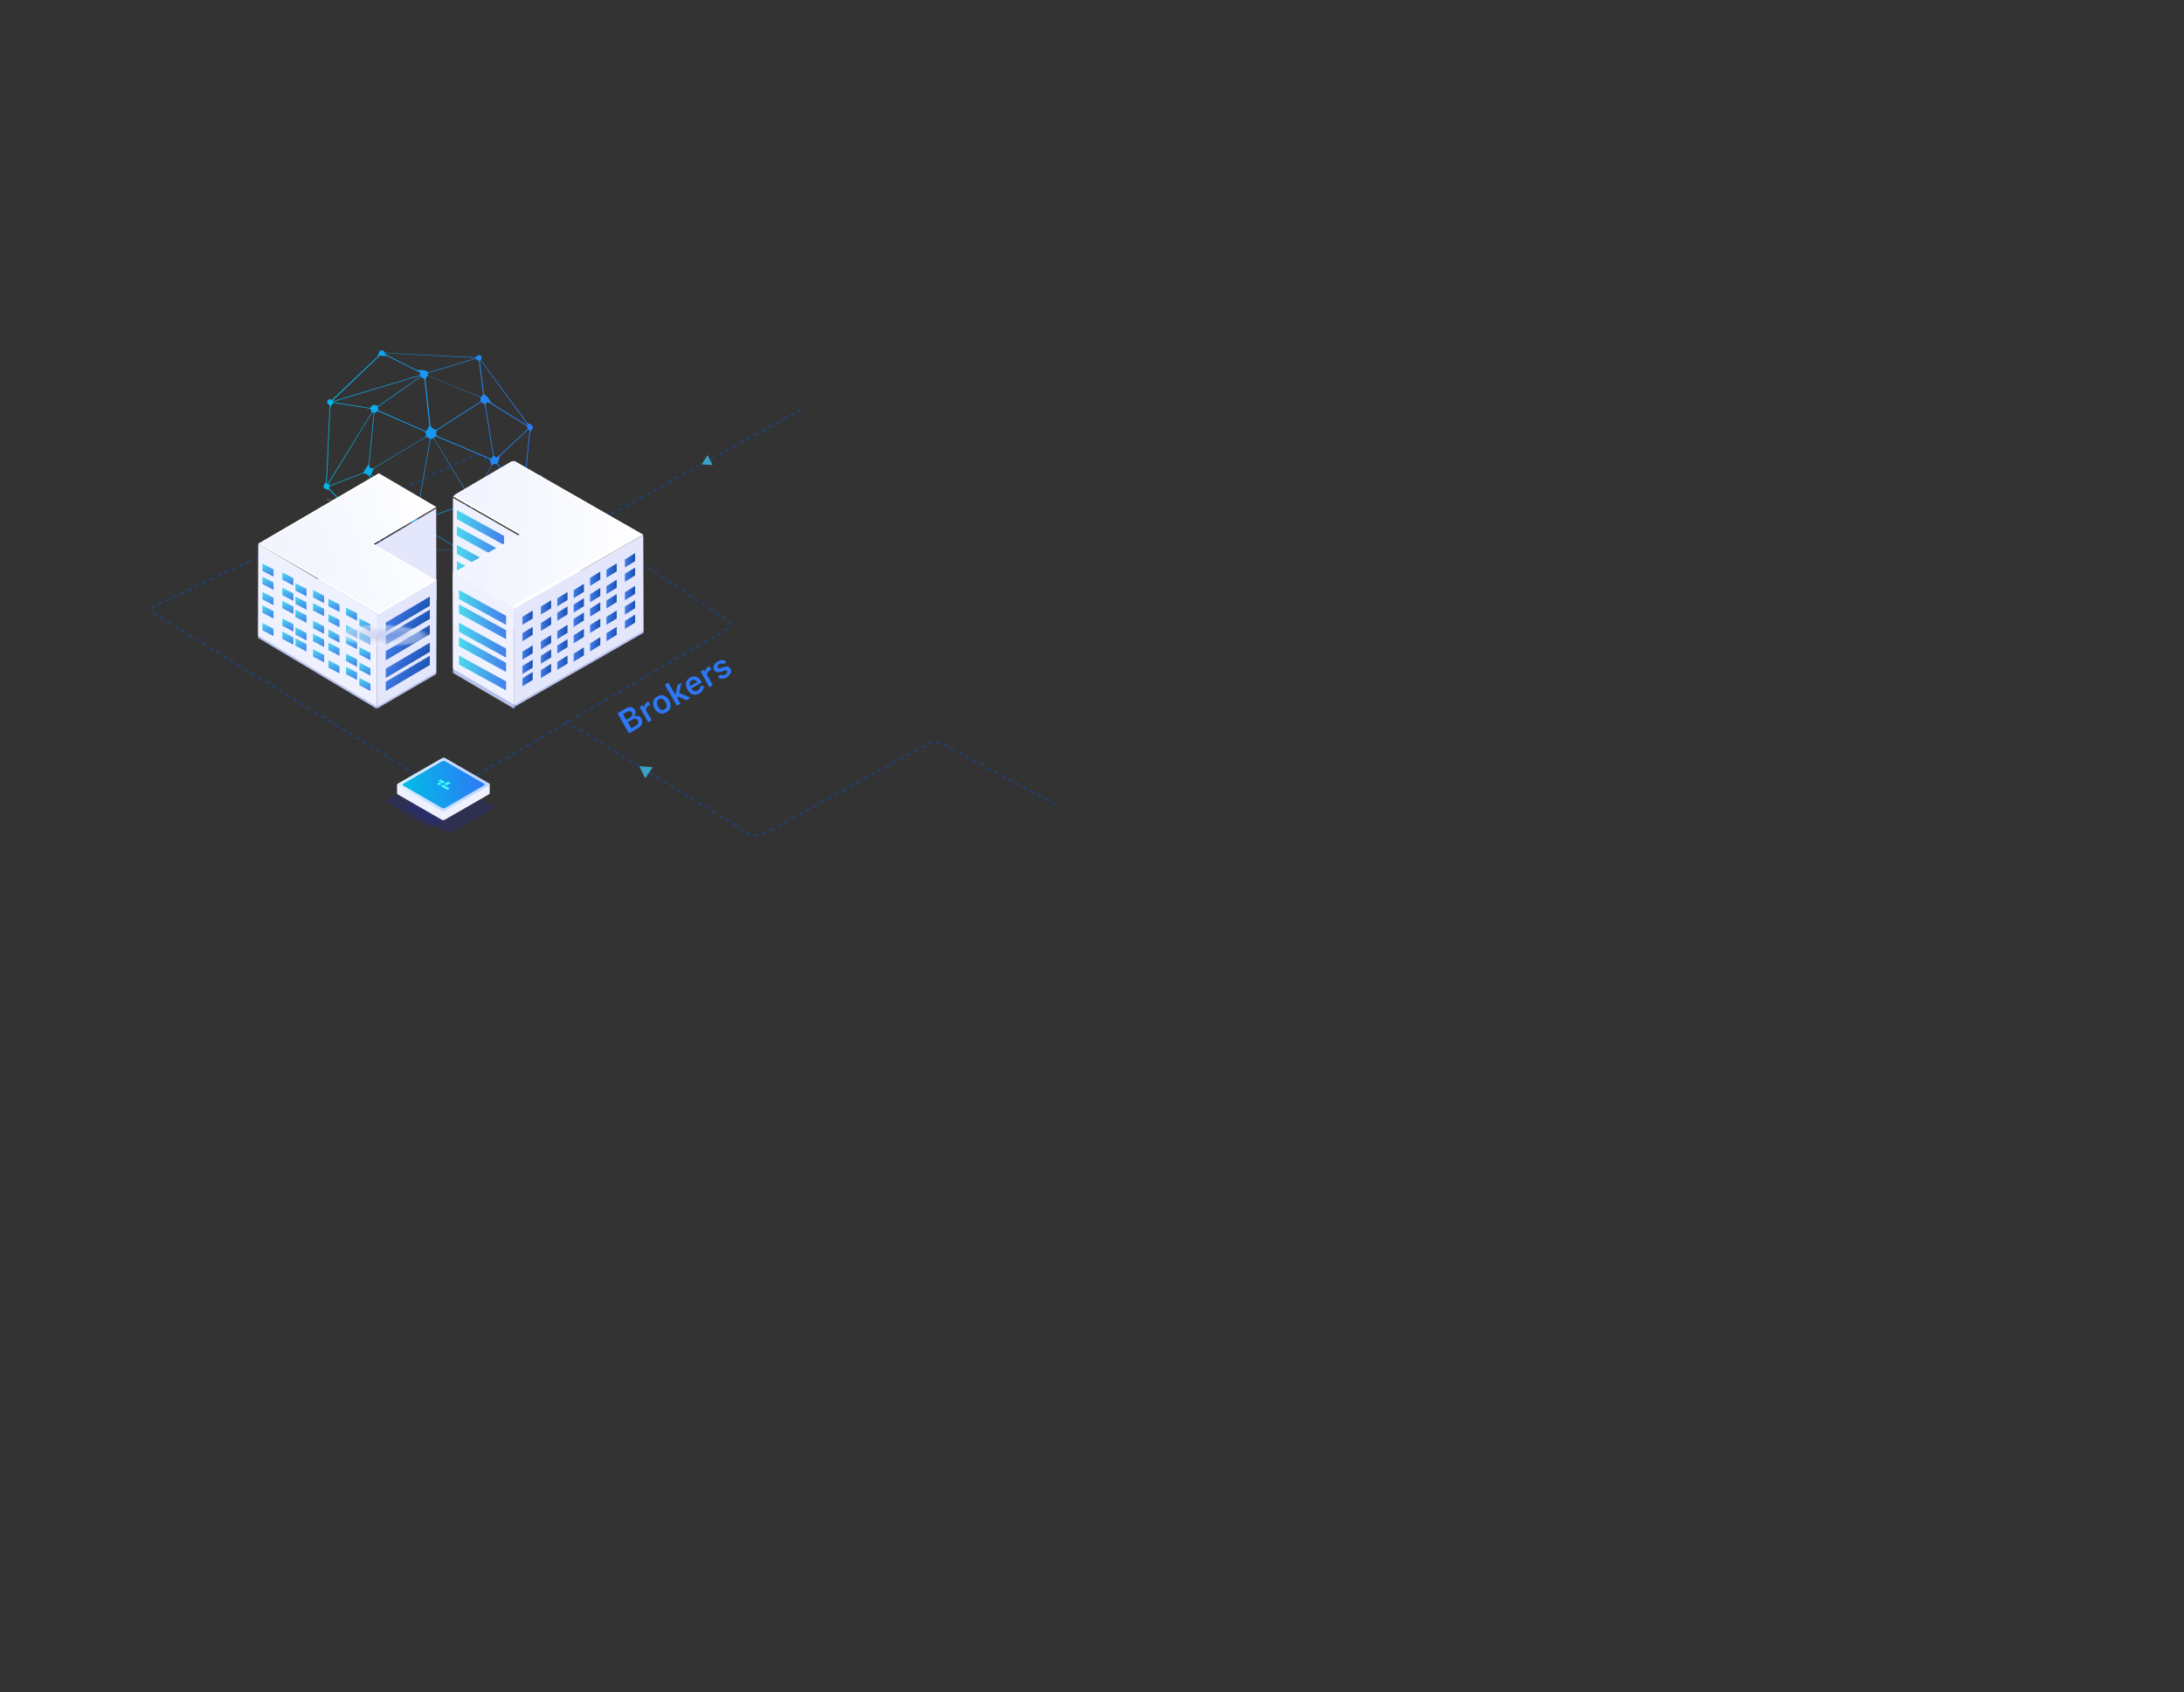 <?xml version="1.0" encoding="utf-8"?>
<!-- Generator: Adobe Illustrator 24.3.0, SVG Export Plug-In . SVG Version: 6.00 Build 0)  -->
<svg version="1.1" id="Layer_1" xmlns="http://www.w3.org/2000/svg" xmlns:xlink="http://www.w3.org/1999/xlink" x="0px" y="0px"
	 viewBox="0 0 1066 826" style="enable-background:new 0 0 1066 826;" xml:space="preserve">
<rect x="0" y="0" width="1066" height="826" fill="#333333" stroke="none"/>
<style type="text/css">
	.st0{opacity:0.5;fill:none;stroke:#0254D7;stroke-width:0.7;stroke-dasharray:2,2;enable-background:new    ;}
	.st1{fill:url(#SVGID_1_);}
	.st2{fill:#1D53B5;}
	.st3{fill:#2B50D4;}
	.st4{fill:#1B51B2;}
	.st5{fill:#27AAE1;}
	.st6{fill:#2D15A5;}
	.st7{fill:#3AA0C7;}
	.st8{fill:#2C78F6;}
	.st9{fill:#EFF1FE;}
	.st10{fill:#B7C0EB;}
	.st11{fill:#E4E7FB;}
	.st12{fill:url(#SVGID_2_);}
	.st13{fill:url(#SVGID_3_);}
	.st14{fill:url(#SVGID_4_);}
	.st15{fill:url(#SVGID_5_);}
	.st16{fill:#FEFEFC;}
	.st17{fill:url(#SVGID_6_);}
	.st18{fill:url(#SVGID_7_);}
	.st19{fill:url(#SVGID_8_);}
	.st20{fill:url(#SVGID_9_);}
	.st21{fill:url(#SVGID_10_);}
	.st22{fill:url(#SVGID_11_);}
	.st23{fill:url(#SVGID_12_);}
	.st24{fill:url(#SVGID_13_);}
	.st25{fill:url(#SVGID_14_);}
	.st26{fill:url(#SVGID_15_);}
	.st27{fill:url(#SVGID_16_);}
	.st28{fill:url(#SVGID_17_);}
	.st29{fill:url(#SVGID_18_);}
	.st30{fill:url(#SVGID_19_);}
	.st31{fill:url(#SVGID_20_);}
	.st32{fill:url(#SVGID_21_);}
	.st33{fill:url(#SVGID_22_);}
	.st34{fill:url(#SVGID_23_);}
	.st35{fill:url(#SVGID_24_);}
	.st36{fill:url(#SVGID_25_);}
	.st37{fill:url(#SVGID_26_);}
	.st38{fill:url(#SVGID_27_);}
	.st39{fill:url(#SVGID_28_);}
	.st40{fill:url(#SVGID_29_);}
	.st41{fill:url(#SVGID_30_);}
	.st42{fill:url(#SVGID_31_);}
	.st43{fill:url(#SVGID_32_);}
	.st44{fill:url(#SVGID_33_);}
	.st45{fill:url(#SVGID_34_);}
	.st46{fill:url(#SVGID_35_);}
	.st47{fill:url(#SVGID_36_);}
	.st48{fill:url(#SVGID_37_);}
	.st49{fill:url(#SVGID_38_);}
	.st50{fill:url(#SVGID_39_);}
	.st51{fill:url(#SVGID_40_);}
	.st52{fill:url(#SVGID_41_);}
	.st53{fill:url(#SVGID_42_);}
	.st54{fill:url(#SVGID_43_);}
	.st55{fill:url(#SVGID_44_);}
	.st56{fill:url(#SVGID_45_);}
	.st57{fill:url(#SVGID_46_);}
	.st58{opacity:0.4;}
	.st59{opacity:1.000000e-02;}
	.st60{fill:#FFFFFF;}
	.st61{fill:none;}
	.st62{opacity:0.2;}
	.st63{fill:url(#SVGID_47_);}
	.st64{fill:url(#SVGID_48_);}
	.st65{fill:url(#SVGID_49_);}
	.st66{fill:url(#SVGID_50_);}
	.st67{fill:url(#SVGID_51_);}
	.st68{fill:url(#SVGID_52_);}
	.st69{fill:url(#SVGID_53_);}
	.st70{fill:url(#SVGID_54_);}
	.st71{fill:url(#SVGID_55_);}
	.st72{fill:url(#SVGID_56_);}
	.st73{fill:url(#SVGID_57_);}
	.st74{fill:url(#SVGID_58_);}
	.st75{fill:url(#SVGID_59_);}
	.st76{fill:url(#SVGID_60_);}
	.st77{fill:url(#SVGID_61_);}
	.st78{fill:url(#SVGID_62_);}
	.st79{fill:url(#SVGID_63_);}
	.st80{fill:url(#SVGID_64_);}
	.st81{fill:url(#SVGID_65_);}
	.st82{fill:url(#SVGID_66_);}
	.st83{fill:url(#SVGID_67_);}
	.st84{fill:url(#SVGID_68_);}
	.st85{fill:url(#SVGID_69_);}
	.st86{fill:url(#SVGID_70_);}
	.st87{fill:url(#SVGID_71_);}
	.st88{fill:url(#SVGID_72_);}
	.st89{fill:url(#SVGID_73_);}
	.st90{fill:url(#SVGID_74_);}
	.st91{fill:url(#SVGID_75_);}
	.st92{fill:url(#SVGID_76_);}
	.st93{fill:url(#SVGID_77_);}
	.st94{fill:url(#SVGID_78_);}
	.st95{fill:url(#SVGID_79_);}
	.st96{fill:url(#SVGID_80_);}
	.st97{fill:url(#SVGID_81_);}
	.st98{fill:url(#SVGID_82_);}
	.st99{fill:url(#SVGID_83_);}
	.st100{fill:url(#SVGID_84_);}
	.st101{fill:url(#SVGID_85_);}
	.st102{fill:url(#SVGID_86_);}
	.st103{fill:url(#SVGID_87_);}
	.st104{fill:url(#SVGID_88_);}
	.st105{opacity:0.5;}
	.st106{opacity:1.000000e-02;fill:#FFFFFF;enable-background:new    ;}
	.st107{opacity:2.000000e-02;fill:#FDFDFF;enable-background:new    ;}
	.st108{opacity:5.000000e-02;fill:#FBFCFE;enable-background:new    ;}
	.st109{opacity:7.000000e-02;fill:#FAFAFE;enable-background:new    ;}
	.st110{opacity:0.1;fill:#F8F9FD;enable-background:new    ;}
	.st111{opacity:0.12;fill:#F6F7FD;enable-background:new    ;}
	.st112{opacity:0.15;fill:#F4F6FC;enable-background:new    ;}
	.st113{opacity:0.17;fill:#F3F4FC;enable-background:new    ;}
	.st114{opacity:0.2;fill:#F1F3FB;enable-background:new    ;}
	.st115{opacity:0.22;fill:#EFF1FB;enable-background:new    ;}
	.st116{opacity:0.24;fill:#EDF0FA;enable-background:new    ;}
	.st117{opacity:0.27;fill:#ECEEFA;enable-background:new    ;}
	.st118{opacity:0.29;fill:#EAEDF9;enable-background:new    ;}
	.st119{opacity:0.32;fill:#E8EBF9;enable-background:new    ;}
	.st120{opacity:0.34;fill:#E6E9F8;enable-background:new    ;}
	.st121{opacity:0.37;fill:#E5E8F8;enable-background:new    ;}
	.st122{opacity:0.39;fill:#E3E6F7;enable-background:new    ;}
	.st123{opacity:0.41;fill:#E1E5F7;enable-background:new    ;}
	.st124{opacity:0.44;fill:#DFE3F6;enable-background:new    ;}
	.st125{opacity:0.46;fill:#DEE2F6;enable-background:new    ;}
	.st126{opacity:0.49;fill:#DCE0F5;enable-background:new    ;}
	.st127{opacity:0.51;fill:#DADFF5;enable-background:new    ;}
	.st128{opacity:0.54;fill:#D8DDF4;enable-background:new    ;}
	.st129{opacity:0.56;fill:#D7DCF4;enable-background:new    ;}
	.st130{opacity:0.59;fill:#D5DAF3;enable-background:new    ;}
	.st131{opacity:0.61;fill:#D3D9F3;enable-background:new    ;}
	.st132{opacity:0.63;fill:#D1D7F2;enable-background:new    ;}
	.st133{opacity:0.66;fill:#D0D6F2;enable-background:new    ;}
	.st134{opacity:0.68;fill:#CED4F1;enable-background:new    ;}
	.st135{opacity:0.71;fill:#CCD2F1;enable-background:new    ;}
	.st136{opacity:0.73;fill:#CAD1F0;enable-background:new    ;}
	.st137{opacity:0.76;fill:#C9CFF0;enable-background:new    ;}
	.st138{opacity:0.78;fill:#C7CEEF;enable-background:new    ;}
	.st139{opacity:0.8;fill:#C5CCEF;enable-background:new    ;}
	.st140{opacity:0.83;fill:#C3CBEE;enable-background:new    ;}
	.st141{opacity:0.85;fill:#C2C9EE;enable-background:new    ;}
	.st142{opacity:0.88;fill:#C0C8ED;enable-background:new    ;}
	.st143{opacity:0.9;fill:#BEC6ED;enable-background:new    ;}
	.st144{opacity:0.93;fill:#BCC5EC;enable-background:new    ;}
	.st145{opacity:0.95;fill:#BBC3EC;enable-background:new    ;}
	.st146{opacity:0.98;fill:#B9C2EB;enable-background:new    ;}
	.st147{fill:#FDFCFF;}
	.st148{opacity:0.31;}
	.st149{fill:#242993;}
	.st150{fill:url(#SVGID_89_);}
	.st151{fill:url(#SVGID_90_);}
	.st152{fill:url(#SVGID_91_);}
	.st153{fill:#42FFFF;}
</style>
<g>
	<path class="st0" d="M391,200l-102,56"/>
	<path class="st0" d="M219,386.4l136.7-79.8c1.3-0.7,1.3-2.6,0.1-3.4l-121.9-81.1c-0.6-0.4-1.3-0.4-2-0.1L75.3,295.9
		c-1.4,0.7-1.5,2.7-0.2,3.5L217,386.4C217.6,386.8,218.4,386.8,219,386.4z"/>
	
		<linearGradient id="SVGID_1_" gradientUnits="userSpaceOnUse" x1="264.503" y1="613.579" x2="151.454" y2="601.853" gradientTransform="matrix(1 0 0 -1 0 828)">
		<stop  offset="0" style="stop-color:#2C78F6"/>
		<stop  offset="1" style="stop-color:#00BFE7"/>
	</linearGradient>
	<path class="st1" d="M259.3,207.3c-0.7-0.4-1.7-0.5-2.1-1.1l-22.3-30.3c-0.1-0.2-0.1-0.4,0-0.6c0.4-0.6,0.2-1.5-0.5-1.8
		c-0.6-0.4-1.5-0.1-1.9,0.5c-0.1,0.2-0.4,0.4-0.6,0.4l-43-2.1c-0.7,0-1.3-0.7-1.9-1.1c-0.6-0.4-1.5-0.2-1.9,0.5
		c-0.4,0.8-0.4,1.9-1,2.5l-22,20.9c-0.1,0.1-0.2,0.1-0.3,0c-0.6-0.4-1.5-0.2-1.9,0.5c-0.4,0.6-0.2,1.5,0.5,1.8
		c0.3,0.2,0.5,0.4,0.5,0.8l-1.7,36.6c0,0.7-0.7,1.3-1.1,1.9c-0.4,0.6-0.2,1.5,0.5,1.8c0.8,0.5,2,0.4,2.6,1.1l26.9,27.6
		c0.1,0.1,0.1,0.2,0,0.3c0,0,0,0,0,0c-0.4,0.6-0.1,1.5,0.5,1.8c0.6,0.4,1.5,0.2,1.9-0.5c0.2-0.2,0.4-0.5,0.7-0.5l31.4,0.4
		c0.7,0,1.3,0.7,1.9,1c0.6,0.4,1.5,0.2,1.9-0.5c0.4-0.8,0.4-1.9,1.1-2.5l26.9-24.5c0.1-0.1,0.2-0.1,0.4,0c0.6,0.4,1.5,0.2,1.9-0.5
		c0.4-0.6,0.2-1.5-0.5-1.8c-0.2-0.1-0.3-0.3-0.3-0.5l2.8-28.3c0.1-0.8,0.9-1.3,1.3-2C260.2,208.5,260,207.7,259.3,207.3z
		 M224.6,267.4c-0.3,0.1-0.8,0.3-1.1,0.1l-18.6-11.1c-0.4-0.2-0.5-0.8-0.5-1.2c0-0.4,0.2-0.9,0.6-1l22.9-8.2
		c0.6-0.2,1.2,0.1,1.7,0.4c0.2,0.1,0.3,0.3,0.2,0.5l-4.4,19.8C225.4,267,225,267.3,224.6,267.4z M190.3,267.1
		c-0.1,0.1-0.2,0.1-0.3,0c0,0,0,0,0,0c0,0-0.1,0-0.1,0c-0.4-0.2-0.8-0.4-0.9-0.8l-8.4-34.2c0-0.2,0.1-0.3,0.2-0.4
		c0.2-0.1,0.3-0.1,0.5,0.1l19.8,22c0.1,0.1,0.1,0.3,0,0.4c0,0,0,0,0,0.1c0,0.1-0.1,0.1-0.1,0.2c-0.4,1-0.3,2.5-1.1,3.3L190.3,267.1z
		 M160.5,236.7c-0.1-0.2-0.2-0.4-0.1-0.6l21.2-34.6c0.1-0.2,0.3-0.2,0.5-0.2c0.2,0.1,0.3,0.2,0.3,0.4l-2.4,24.5
		c-0.1,1.1-1.2,1.9-1.7,2.8c-0.4,0.8-0.8,1.7-1.6,2l-15.6,5.9C160.8,237,160.6,236.8,160.5,236.7z M162.6,196.2c0-0.1,0-0.1,0.1-0.1
		l42.3-12.7c0.1,0,0.2,0,0.3,0.1c0.1,0.1,0,0.2-0.1,0.3L184.8,198c-0.4,0.2-0.8,0.1-1.2-0.1c-0.9-0.5-2-0.2-2.5,0.7
		c-0.2,0.3-0.5,0.6-0.9,0.5l-17.5-2.8C162.6,196.3,162.6,196.3,162.6,196.2z M234.6,195.1c0,0.4-0.1,0.9-0.4,1.1l-20.8,13.4
		c-0.5,0.3-1.2,0.1-1.7-0.2c-0.7-0.4-1.5-1-1.6-1.9l-2.4-22c-0.1-0.6,0.4-1.2,0.8-1.7c0.1-0.1,0.1-0.2,0.2-0.3c0,0,0,0,0-0.1
		c0,0,0.1,0,0.1,0l25.3,10.4C234.4,194.1,234.6,194.6,234.6,195.1z M229,243.8c-0.4,0.8-0.8,1.7-1.6,2l-22.2,8
		c-0.5,0.2-1.1-0.1-1.6-0.4c-0.2-0.1-0.4-0.4-0.3-0.6l6.8-38.1c0.1-0.4,0.4-0.7,0.8-0.7c0.4-0.1,0.8,0.1,1,0.4l17.2,28.4
		C229.2,243.1,229.2,243.5,229,243.8z M202.1,253.3c-0.4,0.1-0.9,0.1-1.2-0.2l-19.4-21.5c-0.2-0.2-0.2-0.4,0-0.7
		c0.5-0.9,0.7-2,1.6-2.6l24.4-14.8c0.5-0.3,1.2-0.1,1.7,0.2c0.4,0.2,0.6,0.6,0.6,1l-6.7,37.7C202.9,252.9,202.5,253.1,202.1,253.3z
		 M180.8,228.3c-0.4-0.2-0.6-0.5-0.6-0.9l2.5-25.6c0-0.2,0.2-0.4,0.4-0.4c0.5-0.1,0.9-0.4,1.2-0.8c0,0,0,0,0,0c0,0,0,0,0,0l22.8,10
		c0.5,0.2,0.7,0.8,0.8,1.3c0.1,0.6-0.1,1.2-0.6,1.5l-25.1,15.2C181.7,228.7,181.2,228.6,180.8,228.3z M206,184.3
		c0.6,0.3,1.2,0.7,1.2,1.4l2.3,21.5c0.1,1.2-0.8,2.2-1.4,3.2c-0.1,0.1-0.2,0.2-0.3,0.1l-22.7-10c-0.4-0.2-0.6-0.6-0.6-1.1
		c0-0.4,0.1-0.8,0.4-1.1l20.2-14.1C205.4,184.1,205.8,184.1,206,184.3z M231.8,242.2c-0.2,0.4-0.8,0.6-1.3,0.6
		c-0.5,0-1.1-0.1-1.4-0.5L212,214.2c-0.2-0.3-0.1-0.7,0.1-0.9c0.2-0.2,0.6-0.4,0.8-0.2l25.4,10.7c0.6,0.3,0.9,1,1.1,1.7
		c0.2,0.6,0.5,1.4,0.2,2L231.8,242.2z M239.7,223.8C239.7,223.8,239.7,223.8,239.7,223.8c0,0.1-0.1,0.1-0.1,0.1L213.7,213
		c-0.6-0.2-0.8-0.9-0.8-1.5c0-0.6,0.1-1.2,0.6-1.5l20.9-13.5c0.3-0.2,0.8-0.1,1.1,0.1c0.5,0.3,1.1,0.7,1.2,1.3l3.9,24.2
		c0.1,0.6-0.3,1.1-0.6,1.5C239.8,223.6,239.7,223.7,239.7,223.8z M234.8,193.9C234.8,193.9,234.8,194,234.8,193.9
		C234.8,194,234.8,193.9,234.8,193.9l-25.7-10.5c-0.2-0.1-0.4-0.4-0.4-0.7c0-0.3,0.1-0.5,0.4-0.6l22.5-6.8c0.5-0.1,1,0.1,1.4,0.4
		c0.4,0.2,0.7,0.5,0.8,0.9l2,15.4c0.1,0.6-0.4,1.2-0.8,1.6C234.9,193.8,234.9,193.8,234.8,193.9z M232.4,174.7c0,0,0,0.1-0.1,0.1
		l-22.5,6.8c-0.7,0.2-1.3-0.2-2-0.6c-1.4-0.8-3.7,0.1-5.1-0.7l-15-7.6c-0.1,0-0.1-0.1-0.1-0.2c0-0.1,0.1-0.1,0.2-0.1L232.4,174.7
		C232.4,174.7,232.4,174.7,232.4,174.7z M185.7,173.5c1,0.6,2.6,0,3.7,0.5l15.3,7.7c0.3,0.1,0.4,0.5,0.4,0.8c0,0.3-0.2,0.6-0.5,0.7
		l-42,12.6c-0.1,0-0.2,0-0.2-0.1c0-0.1,0-0.2,0-0.2l23-21.9C185.5,173.5,185.6,173.4,185.7,173.5z M162.4,197
		c0.1-0.2,0.3-0.4,0.6-0.3l17.1,2.7c0.5,0.1,0.8,0.5,1,0.9c0.2,0.5,0.3,1,0.1,1.4L160,236.1c-0.1,0.1-0.2,0.1-0.3,0.1
		c-0.1,0-0.2-0.1-0.2-0.2l1.7-37C161.4,198.2,162,197.6,162.4,197z M160.5,238.2C160.5,238.1,160.5,238.1,160.5,238.2
		c0.1-0.1,0.1-0.1,0.1-0.1c0.2-0.4,0.4-0.8,0.8-1l15.8-6c0.6-0.2,1.2,0.1,1.7,0.4c0.6,0.4,1.4,0.8,1.6,1.5l8.4,33.7
		c0,0.1,0,0.2-0.1,0.3c-0.1,0.1-0.2,0-0.3,0l-27.9-28.6C160.5,238.3,160.5,238.2,160.5,238.2z M190.6,267.7
		c-0.1-0.2-0.1-0.4,0.1-0.6l10.5-10.4c0.1-0.1,0.4-0.2,0.6,0c1.3,0.7,3.3,0.1,4.6,0.9l17.6,10.5c0.1,0.1,0.1,0.2,0.1,0.3
		c0,0.1-0.1,0.2-0.3,0.2l-32.6-0.4C190.8,268.1,190.6,267.9,190.6,267.7z M225.9,267.5c-0.1-0.1-0.2-0.2-0.2-0.4l4.1-18.4
		c0.3-1.2,1.8-2,2.4-3.1c0.3-0.6,0.7-1.1,1.4-1.2l20.2-3c0.2,0,0.3,0.1,0.4,0.2c0.1,0.1,0,0.3-0.1,0.4l-27.8,25.3
		C226.2,267.6,226,267.6,225.9,267.5z M254.3,240.4C254.3,240.5,254.2,240.5,254.3,240.4c0,0.1,0,0.1-0.1,0.1
		c-0.1,0.3-0.4,0.6-0.7,0.6l-20.4,3c-0.4,0.1-0.7-0.2-1-0.5c-0.2-0.3-0.3-0.7-0.2-1.1l8.1-15.3c0.3-0.5,0.9-0.7,1.4-0.7
		c0.5-0.1,1.2,0,1.5,0.4l11.2,13C254.3,240.1,254.3,240.3,254.3,240.4z M242.7,223.2c-0.1,0.1-0.3,0.1-0.4,0c0,0,0,0-0.1,0
		c0,0,0,0-0.1,0c-0.5-0.3-1.1-0.7-1.2-1.3l-3.9-24.4c-0.1-0.4,0.2-0.7,0.5-0.9c0.3-0.2,0.8-0.3,1.1-0.1l18.3,11.3
		c0.3,0.2,0.4,0.6,0.5,1c0.1,0.4,0,0.9-0.3,1.1L242.7,223.2z M257.6,207.4c0,0.1,0,0.1,0,0.2c-0.1,0.1-0.2,0.1-0.2,0l-17-10.5
		c-1.3-0.8-1.7-3-3-3.8c-0.6-0.3-1.2-0.7-1.2-1.4l-2-15.9c0-0.1,0-0.2,0.1-0.2c0.1,0,0.2,0,0.3,0.1L257.6,207.4z M255.5,239.4
		c0,0.2-0.2,0.4-0.4,0.5c-0.2,0.1-0.5,0-0.6-0.1l-11.5-13.3c-0.2-0.2-0.2-0.5,0-0.7c0.7-1.1,0.5-2.8,1.5-3.7l13.2-12.3
		c0.1-0.1,0.2-0.1,0.4,0c0.2,0.1,0.4,0.3,0.3,0.6L255.5,239.4z"/>
	<path class="st2" d="M177.2,262.3c0,0.8-0.7,1.5-1.5,1.5s-1.5-0.7-1.5-1.5s0.7-1.5,1.5-1.5S177.2,261.4,177.2,262.3z"/>
	<path class="st3" d="M239.8,267.2c0,0.5-0.4,1-1,1c-0.5,0-1-0.4-1-1c0-0.5,0.4-1,1-1C239.4,266.2,239.8,266.6,239.8,267.2z"/>
	<path class="st4" d="M159.9,255.9c0,0.5-0.4,1-1,1c-0.5,0-1-0.4-1-1c0-0.5,0.4-1,1-1C159.4,254.9,159.9,255.4,159.9,255.9z"/>
	<path class="st4" d="M156,262.3c0,0.3-0.2,0.5-0.5,0.5c-0.3,0-0.5-0.2-0.5-0.5c0-0.3,0.2-0.5,0.5-0.5
		C155.7,261.8,156,262,156,262.3z"/>
	<path class="st5" d="M264.7,232.9c0,0.5-0.4,1-1,1c-0.5,0-1-0.4-1-1c0-0.5,0.4-1,1-1C264.2,231.9,264.7,232.4,264.7,232.9z"/>
	<path class="st5" d="M268.7,243.9c0.3,0,0.5-0.2,0.5-0.5c0-0.3-0.2-0.5-0.5-0.5c-0.3,0-0.5,0.2-0.5,0.5
		C268.2,243.7,268.5,243.9,268.7,243.9z"/>
	<path class="st5" d="M255.8,251.3c0,0.5-0.4,1-1,1c-0.5,0-1-0.4-1-1c0-0.5,0.4-1,1-1C255.3,250.3,255.8,250.8,255.8,251.3z"/>
	<path class="st5" d="M258.5,263.7c0,0.3-0.2,0.5-0.5,0.5c-0.3,0-0.5-0.2-0.5-0.5c0-0.3,0.2-0.5,0.5-0.5
		C258.3,263.2,258.5,263.4,258.5,263.7z"/>
	<path class="st6" d="M176.2,272.4c0,0.3-0.2,0.5-0.5,0.5s-0.5-0.2-0.5-0.5s0.2-0.5,0.5-0.5C176,271.9,176.2,272.2,176.2,272.4z"/>
	<path class="st0" d="M276,352l89.2,54.6c2.4,1.5,5.5,1.6,8,0.2l79.7-43.6c2.4-1.3,5.2-1.3,7.6,0l54.4,29.3"/>
	<path class="st7" d="M318.6,374.5l-3.7,5.5l-2.9-6L318.6,374.5z"/>
	<path class="st7" d="M345.4,222.2l2.4,4.8l-5.4-0.3L345.4,222.2z"/>
	<path class="st8" d="M311.3,355.5c2.1-1.2,2.7-3,1.8-4.7c-0.7-1.3-2.2-1.7-3.6-1.1l-0.1-0.1c0.9-0.7,1.1-2.1,0.5-3.1
		c-0.9-1.5-2.5-1.8-4.4-0.7l-4.1,2.4l5.6,9.8L311.3,355.5z M304.1,348.6l1.9-1.1c1.1-0.6,2-0.5,2.5,0.4c0.5,0.9,0.1,1.7-1.1,2.5
		l-1.7,1L304.1,348.6z M308.1,355.5l-1.7-3l2-1.1c1.3-0.8,2.3-0.7,2.9,0.3c0.6,1,0.2,1.9-1.1,2.7L308.1,355.5z M316.4,352.6l1.7-1
		l-2.5-4.3c-0.6-1-0.2-2.1,0.9-2.8c0.3-0.2,0.8-0.4,0.9-0.4l-0.9-1.6c-0.2,0-0.5,0.2-0.7,0.3c-1,0.6-1.4,1.6-1.2,2.4l-0.1,0.1
		l-0.7-1.1l-1.6,0.9L316.4,352.6z M325.3,347.7c2.2-1.3,2.7-3.5,1.3-5.9c-1.4-2.4-3.6-3.1-5.8-1.8c-2.2,1.3-2.7,3.5-1.3,5.9
		C320.9,348.3,323,349,325.3,347.7z M324.4,346.3c-1.2,0.7-2.4,0.2-3.2-1.4c-0.9-1.5-0.7-2.8,0.4-3.5c1.2-0.7,2.4-0.2,3.2,1.4
		C325.8,344.3,325.6,345.6,324.4,346.3z M329.7,339l-0.1,0.1l-3.4-5.9l-1.7,1l5.9,10.3l1.7-1l-1.5-2.6l0.3-0.9l4.2,1.8l2-1.2
		l-5.6-2.4l1.1-4.9l-1.9,1.1L329.7,339z M337.6,332.1c1-0.6,2.1-0.3,2.7,0.8l-3.5,2C336.3,333.8,336.6,332.7,337.6,332.1z
		 M341.7,335.3c0.1,0.7-0.3,1.3-1.2,1.8c-1.1,0.6-2.3,0.3-3-0.9l-0.1-0.1l5.2-3l-0.3-0.5c-1.3-2.3-3.4-3-5.5-1.8
		c-2.1,1.2-2.6,3.5-1.2,5.9c1.4,2.4,3.5,3.1,5.7,1.8c1.7-1,2.5-2.6,2-4.1L341.7,335.3z M346.2,335.4l1.7-1l-2.5-4.3
		c-0.6-1-0.2-2.1,0.9-2.8c0.3-0.2,0.8-0.4,0.9-0.4l-0.9-1.6c-0.2,0-0.5,0.2-0.7,0.3c-1,0.6-1.4,1.6-1.2,2.4l-0.1,0.1l-0.7-1.2
		l-1.6,0.9L346.2,335.4z M348.6,327c0.6,1.1,1.7,1.4,3.3,0.9l1.5-0.5c0.8-0.3,1.3-0.2,1.5,0.2c0.3,0.5-0.1,1.3-0.9,1.7
		c-0.8,0.5-1.5,0.5-2,0l-1.7,1c0.9,1.3,2.5,1.4,4.4,0.3c1.8-1.1,2.6-2.8,1.8-4.2c-0.6-1.1-1.6-1.3-3.2-0.8l-1.5,0.5
		c-0.8,0.3-1.3,0.2-1.6-0.2c-0.3-0.5,0.1-1.2,0.8-1.7c0.8-0.5,1.5-0.4,1.9,0l1.6-0.9c-0.9-1.3-2.5-1.4-4.2-0.4
		C348.5,324,347.8,325.6,348.6,327z"/>
	<path class="st9" d="M221.1,243l-0.1,46.9l62.9,36.1l0.1-46.9L221.1,243z"/>
	<path class="st10" d="M251,298.1l0.1,46.9l62.9-36.1l-0.1-46.9L251,298.1z"/>
	<path class="st10" d="M251,298.1l0.1,46.9l62.9-36.1l-0.1-46.9L251,298.1z"/>
	<path class="st10" d="M250.9,298.5L221,281l0.1,47.5L251,346L250.9,298.5z"/>
	<path class="st11" d="M251,297.1l0.1,46.9L314,308l-0.1-46.9L251,297.1z"/>
	
		<linearGradient id="SVGID_2_" gradientUnits="userSpaceOnUse" x1="223" y1="545.492" x2="246" y2="545.492" gradientTransform="matrix(1 0 0 -1 0 828)">
		<stop  offset="0" style="stop-color:#4CD9ED"/>
		<stop  offset="0.54" style="stop-color:#47A6EC"/>
		<stop  offset="1" style="stop-color:#437FEC"/>
	</linearGradient>
	<path class="st12" d="M246,286.6L223,274l0,4.4l23,12.6L246,286.6z"/>
	
		<linearGradient id="SVGID_3_" gradientUnits="userSpaceOnUse" x1="223" y1="553.492" x2="246" y2="553.492" gradientTransform="matrix(1 0 0 -1 0 828)">
		<stop  offset="0" style="stop-color:#4CD9ED"/>
		<stop  offset="0.54" style="stop-color:#47A6EC"/>
		<stop  offset="1" style="stop-color:#437FEC"/>
	</linearGradient>
	<path class="st13" d="M246,278.6L223,266l0,4.4l23,12.6L246,278.6z"/>
	
		<linearGradient id="SVGID_4_" gradientUnits="userSpaceOnUse" x1="223" y1="562.492" x2="246" y2="562.492" gradientTransform="matrix(1 0 0 -1 0 828)">
		<stop  offset="0" style="stop-color:#4CD9ED"/>
		<stop  offset="0.54" style="stop-color:#47A6EC"/>
		<stop  offset="1" style="stop-color:#437FEC"/>
	</linearGradient>
	<path class="st14" d="M246,269.6L223,257l0,4.4l23,12.6L246,269.6z"/>
	
		<linearGradient id="SVGID_5_" gradientUnits="userSpaceOnUse" x1="223" y1="570.492" x2="246" y2="570.492" gradientTransform="matrix(1 0 0 -1 0 828)">
		<stop  offset="0" style="stop-color:#4CD9ED"/>
		<stop  offset="0.54" style="stop-color:#47A6EC"/>
		<stop  offset="1" style="stop-color:#437FEC"/>
	</linearGradient>
	<path class="st15" d="M246,261.6L223,249l0,4.4l23,12.6L246,261.6z"/>
	<path class="st16" d="M221,242.3l30.1-17.3l62.9,36l0,0h0l-62.9,36L221,279.7l32.7-18.7L221,242.3z"/>
	
		<linearGradient id="SVGID_6_" gradientUnits="userSpaceOnUse" x1="222" y1="567.492" x2="311" y2="567.492" gradientTransform="matrix(1 0 0 -1 0 828)">
		<stop  offset="0" style="stop-color:#F1F4FE"/>
		<stop  offset="0.58" style="stop-color:#F7F9FE"/>
		<stop  offset="1" style="stop-color:#FFFFFF"/>
	</linearGradient>
	<path class="st17" d="M222,279.5l32.6-19l-32.7-19l28.1-16.5l60.9,35.5L250.1,296L222,279.5z"/>
	
		<linearGradient id="SVGID_7_" gradientUnits="userSpaceOnUse" x1="304.981" y1="554.734" x2="310.01" y2="554.25" gradientTransform="matrix(1 0 0 -1 0 828)">
		<stop  offset="0" style="stop-color:#437FEC"/>
		<stop  offset="0.36" style="stop-color:#336CD5"/>
		<stop  offset="1" style="stop-color:#184EAE"/>
	</linearGradient>
	<path class="st18" d="M305,273.1l5-3.1l0,3.9l-5,3.1V273.1z"/>
	
		<linearGradient id="SVGID_8_" gradientUnits="userSpaceOnUse" x1="295.981" y1="549.734" x2="301.025" y2="549.249" gradientTransform="matrix(1 0 0 -1 0 828)">
		<stop  offset="0" style="stop-color:#437FEC"/>
		<stop  offset="0.36" style="stop-color:#336CD5"/>
		<stop  offset="1" style="stop-color:#184EAE"/>
	</linearGradient>
	<path class="st19" d="M296,278.1l5-3.1v3.9l-5,3.1V278.1z"/>
	
		<linearGradient id="SVGID_9_" gradientUnits="userSpaceOnUse" x1="287.992" y1="545.733" x2="293.022" y2="545.249" gradientTransform="matrix(1 0 0 -1 0 828)">
		<stop  offset="0" style="stop-color:#437FEC"/>
		<stop  offset="0.36" style="stop-color:#336CD5"/>
		<stop  offset="1" style="stop-color:#184EAE"/>
	</linearGradient>
	<path class="st20" d="M288,282.1l5-3.1l0,3.9l-5,3.1L288,282.1z"/>
	
		<linearGradient id="SVGID_10_" gradientUnits="userSpaceOnUse" x1="279.981" y1="539.734" x2="285.01" y2="539.25" gradientTransform="matrix(1 0 0 -1 0 828)">
		<stop  offset="0" style="stop-color:#437FEC"/>
		<stop  offset="0.36" style="stop-color:#336CD5"/>
		<stop  offset="1" style="stop-color:#184EAE"/>
	</linearGradient>
	<path class="st21" d="M280,288.1l5-3.1l0,3.9l-5,3.1L280,288.1z"/>
	
		<linearGradient id="SVGID_11_" gradientUnits="userSpaceOnUse" x1="271.981" y1="535.734" x2="277.01" y2="535.25" gradientTransform="matrix(1 0 0 -1 0 828)">
		<stop  offset="0" style="stop-color:#437FEC"/>
		<stop  offset="0.36" style="stop-color:#336CD5"/>
		<stop  offset="1" style="stop-color:#184EAE"/>
	</linearGradient>
	<path class="st22" d="M272,292.1l5-3.1l0,3.9l-5,3.1V292.1z"/>
	
		<linearGradient id="SVGID_12_" gradientUnits="userSpaceOnUse" x1="263.992" y1="531.734" x2="269.022" y2="531.25" gradientTransform="matrix(1 0 0 -1 0 828)">
		<stop  offset="0" style="stop-color:#437FEC"/>
		<stop  offset="0.36" style="stop-color:#336CD5"/>
		<stop  offset="1" style="stop-color:#184EAE"/>
	</linearGradient>
	<path class="st23" d="M264,296.1l5-3.1v3.9l-5,3.1L264,296.1z"/>
	
		<linearGradient id="SVGID_13_" gradientUnits="userSpaceOnUse" x1="254.992" y1="526.733" x2="260.022" y2="526.249" gradientTransform="matrix(1 0 0 -1 0 828)">
		<stop  offset="0" style="stop-color:#437FEC"/>
		<stop  offset="0.36" style="stop-color:#336CD5"/>
		<stop  offset="1" style="stop-color:#184EAE"/>
	</linearGradient>
	<path class="st24" d="M255,301.1l5-3.1l0,3.9l-5,3.1L255,301.1z"/>
	
		<linearGradient id="SVGID_14_" gradientUnits="userSpaceOnUse" x1="304.981" y1="547.731" x2="310.01" y2="547.253" gradientTransform="matrix(1 0 0 -1 0 828)">
		<stop  offset="0" style="stop-color:#437FEC"/>
		<stop  offset="0.36" style="stop-color:#336CD5"/>
		<stop  offset="1" style="stop-color:#184EAE"/>
	</linearGradient>
	<path class="st25" d="M305,280.1l5-3.1l0,3.9l-5,3.1V280.1z"/>
	
		<linearGradient id="SVGID_15_" gradientUnits="userSpaceOnUse" x1="295.981" y1="541.73" x2="301.024" y2="541.254" gradientTransform="matrix(1 0 0 -1 0 828)">
		<stop  offset="0" style="stop-color:#437FEC"/>
		<stop  offset="0.36" style="stop-color:#336CD5"/>
		<stop  offset="1" style="stop-color:#184EAE"/>
	</linearGradient>
	<path class="st26" d="M296,286.1l5-3.1v3.9l-5,3.1V286.1z"/>
	
		<linearGradient id="SVGID_16_" gradientUnits="userSpaceOnUse" x1="287.992" y1="537.729" x2="293.02" y2="537.253" gradientTransform="matrix(1 0 0 -1 0 828)">
		<stop  offset="0" style="stop-color:#437FEC"/>
		<stop  offset="0.36" style="stop-color:#336CD5"/>
		<stop  offset="1" style="stop-color:#184EAE"/>
	</linearGradient>
	<path class="st27" d="M288,290.1l5-3.1l0,3.9l-5,3.1L288,290.1z"/>
	
		<linearGradient id="SVGID_17_" gradientUnits="userSpaceOnUse" x1="279.982" y1="532.735" x2="285.011" y2="532.249" gradientTransform="matrix(1 0 0 -1 0 828)">
		<stop  offset="0" style="stop-color:#437FEC"/>
		<stop  offset="0.36" style="stop-color:#336CD5"/>
		<stop  offset="1" style="stop-color:#184EAE"/>
	</linearGradient>
	<path class="st28" d="M280,295.1l5-3.1l0,3.9l-5,3.1L280,295.1z"/>
	
		<linearGradient id="SVGID_18_" gradientUnits="userSpaceOnUse" x1="271.981" y1="528.734" x2="277.01" y2="528.25" gradientTransform="matrix(1 0 0 -1 0 828)">
		<stop  offset="0" style="stop-color:#437FEC"/>
		<stop  offset="0.36" style="stop-color:#336CD5"/>
		<stop  offset="1" style="stop-color:#184EAE"/>
	</linearGradient>
	<path class="st29" d="M272,299.1l5-3.1l0,3.9l-5,3.1V299.1z"/>
	
		<linearGradient id="SVGID_19_" gradientUnits="userSpaceOnUse" x1="263.992" y1="523.734" x2="269.022" y2="523.25" gradientTransform="matrix(1 0 0 -1 0 828)">
		<stop  offset="0" style="stop-color:#437FEC"/>
		<stop  offset="0.36" style="stop-color:#336CD5"/>
		<stop  offset="1" style="stop-color:#184EAE"/>
	</linearGradient>
	<path class="st30" d="M264,304.1l5-3.1v3.9l-5,3.1L264,304.1z"/>
	
		<linearGradient id="SVGID_20_" gradientUnits="userSpaceOnUse" x1="254.992" y1="518.733" x2="260.022" y2="518.249" gradientTransform="matrix(1 0 0 -1 0 828)">
		<stop  offset="0" style="stop-color:#437FEC"/>
		<stop  offset="0.36" style="stop-color:#336CD5"/>
		<stop  offset="1" style="stop-color:#184EAE"/>
	</linearGradient>
	<path class="st31" d="M255,309.1l5-3.1l0,3.9l-5,3.1L255,309.1z"/>
	
		<linearGradient id="SVGID_21_" gradientUnits="userSpaceOnUse" x1="304.982" y1="538.73" x2="310.01" y2="538.253" gradientTransform="matrix(1 0 0 -1 0 828)">
		<stop  offset="0" style="stop-color:#437FEC"/>
		<stop  offset="0.36" style="stop-color:#336CD5"/>
		<stop  offset="1" style="stop-color:#184EAE"/>
	</linearGradient>
	<path class="st32" d="M305,289.1l5-3.1l0,3.9l-5,3.1V289.1z"/>
	
		<linearGradient id="SVGID_22_" gradientUnits="userSpaceOnUse" x1="295.982" y1="534.73" x2="301.025" y2="534.254" gradientTransform="matrix(1 0 0 -1 0 828)">
		<stop  offset="0" style="stop-color:#437FEC"/>
		<stop  offset="0.36" style="stop-color:#336CD5"/>
		<stop  offset="1" style="stop-color:#184EAE"/>
	</linearGradient>
	<path class="st33" d="M296,293.1l5-3.1v3.9l-5,3.1V293.1z"/>
	
		<linearGradient id="SVGID_23_" gradientUnits="userSpaceOnUse" x1="287.993" y1="530.73" x2="293.021" y2="530.252" gradientTransform="matrix(1 0 0 -1 0 828)">
		<stop  offset="0" style="stop-color:#437FEC"/>
		<stop  offset="0.36" style="stop-color:#336CD5"/>
		<stop  offset="1" style="stop-color:#184EAE"/>
	</linearGradient>
	<path class="st34" d="M288,297.1l5-3.1l0,3.9l-5,3.1L288,297.1z"/>
	
		<linearGradient id="SVGID_24_" gradientUnits="userSpaceOnUse" x1="279.982" y1="525.731" x2="285.01" y2="525.253" gradientTransform="matrix(1 0 0 -1 0 828)">
		<stop  offset="0" style="stop-color:#437FEC"/>
		<stop  offset="0.36" style="stop-color:#336CD5"/>
		<stop  offset="1" style="stop-color:#184EAE"/>
	</linearGradient>
	<path class="st35" d="M280,302.1l5-3.1l0,3.9l-5,3.1L280,302.1z"/>
	
		<linearGradient id="SVGID_25_" gradientUnits="userSpaceOnUse" x1="271.981" y1="519.73" x2="277.009" y2="519.254" gradientTransform="matrix(1 0 0 -1 0 828)">
		<stop  offset="0" style="stop-color:#437FEC"/>
		<stop  offset="0.36" style="stop-color:#336CD5"/>
		<stop  offset="1" style="stop-color:#184EAE"/>
	</linearGradient>
	<path class="st36" d="M272,308.1l5-3.1l0,3.9l-5,3.1V308.1z"/>
	
		<linearGradient id="SVGID_26_" gradientUnits="userSpaceOnUse" x1="263.992" y1="514.73" x2="269.02" y2="514.254" gradientTransform="matrix(1 0 0 -1 0 828)">
		<stop  offset="0" style="stop-color:#437FEC"/>
		<stop  offset="0.36" style="stop-color:#336CD5"/>
		<stop  offset="1" style="stop-color:#184EAE"/>
	</linearGradient>
	<path class="st37" d="M264,313.1l5-3.1v3.9l-5,3.1L264,313.1z"/>
	
		<linearGradient id="SVGID_27_" gradientUnits="userSpaceOnUse" x1="254.992" y1="509.733" x2="260.022" y2="509.249" gradientTransform="matrix(1 0 0 -1 0 828)">
		<stop  offset="0" style="stop-color:#437FEC"/>
		<stop  offset="0.36" style="stop-color:#336CD5"/>
		<stop  offset="1" style="stop-color:#184EAE"/>
	</linearGradient>
	<path class="st38" d="M255,318.1l5-3.1l0,3.9l-5,3.1L255,318.1z"/>
	
		<linearGradient id="SVGID_28_" gradientUnits="userSpaceOnUse" x1="304.983" y1="531.734" x2="310.011" y2="531.25" gradientTransform="matrix(1 0 0 -1 0 828)">
		<stop  offset="0" style="stop-color:#437FEC"/>
		<stop  offset="0.36" style="stop-color:#336CD5"/>
		<stop  offset="1" style="stop-color:#184EAE"/>
	</linearGradient>
	<path class="st39" d="M305,296.1l5-3.1l0,3.9l-5,3.1V296.1z"/>
	
		<linearGradient id="SVGID_29_" gradientUnits="userSpaceOnUse" x1="295.983" y1="526.734" x2="301.026" y2="526.249" gradientTransform="matrix(1 0 0 -1 0 828)">
		<stop  offset="0" style="stop-color:#437FEC"/>
		<stop  offset="0.36" style="stop-color:#336CD5"/>
		<stop  offset="1" style="stop-color:#184EAE"/>
	</linearGradient>
	<path class="st40" d="M296,301.1l5-3.1v3.9l-5,3.1V301.1z"/>
	
		<linearGradient id="SVGID_30_" gradientUnits="userSpaceOnUse" x1="287.992" y1="522.733" x2="293.022" y2="522.249" gradientTransform="matrix(1 0 0 -1 0 828)">
		<stop  offset="0" style="stop-color:#437FEC"/>
		<stop  offset="0.36" style="stop-color:#336CD5"/>
		<stop  offset="1" style="stop-color:#184EAE"/>
	</linearGradient>
	<path class="st41" d="M288,305.1l5-3.1l0,3.9l-5,3.1L288,305.1z"/>
	
		<linearGradient id="SVGID_31_" gradientUnits="userSpaceOnUse" x1="279.983" y1="517.734" x2="285.012" y2="517.25" gradientTransform="matrix(1 0 0 -1 0 828)">
		<stop  offset="0" style="stop-color:#437FEC"/>
		<stop  offset="0.36" style="stop-color:#336CD5"/>
		<stop  offset="1" style="stop-color:#184EAE"/>
	</linearGradient>
	<path class="st42" d="M280,310.1l5-3.1l0,3.9l-5,3.1L280,310.1z"/>
	
		<linearGradient id="SVGID_32_" gradientUnits="userSpaceOnUse" x1="271.981" y1="512.731" x2="277.01" y2="512.253" gradientTransform="matrix(1 0 0 -1 0 828)">
		<stop  offset="0" style="stop-color:#437FEC"/>
		<stop  offset="0.36" style="stop-color:#336CD5"/>
		<stop  offset="1" style="stop-color:#184EAE"/>
	</linearGradient>
	<path class="st43" d="M272,315.1l5-3.1l0,3.9l-5,3.1V315.1z"/>
	
		<linearGradient id="SVGID_33_" gradientUnits="userSpaceOnUse" x1="263.993" y1="507.731" x2="269.021" y2="507.253" gradientTransform="matrix(1 0 0 -1 0 828)">
		<stop  offset="0" style="stop-color:#437FEC"/>
		<stop  offset="0.36" style="stop-color:#336CD5"/>
		<stop  offset="1" style="stop-color:#184EAE"/>
	</linearGradient>
	<path class="st44" d="M264,320.1l5-3.1v3.9l-5,3.1L264,320.1z"/>
	
		<linearGradient id="SVGID_34_" gradientUnits="userSpaceOnUse" x1="254.993" y1="502.73" x2="260.021" y2="502.252" gradientTransform="matrix(1 0 0 -1 0 828)">
		<stop  offset="0" style="stop-color:#437FEC"/>
		<stop  offset="0.36" style="stop-color:#336CD5"/>
		<stop  offset="1" style="stop-color:#184EAE"/>
	</linearGradient>
	<path class="st45" d="M255,325.1l5-3.1l0,3.9l-5,3.1L255,325.1z"/>
	
		<linearGradient id="SVGID_35_" gradientUnits="userSpaceOnUse" x1="304.981" y1="524.734" x2="310.01" y2="524.25" gradientTransform="matrix(1 0 0 -1 0 828)">
		<stop  offset="0" style="stop-color:#437FEC"/>
		<stop  offset="0.36" style="stop-color:#336CD5"/>
		<stop  offset="1" style="stop-color:#184EAE"/>
	</linearGradient>
	<path class="st46" d="M305,303.1l5-3.1l0,3.9l-5,3.1V303.1z"/>
	
		<linearGradient id="SVGID_36_" gradientUnits="userSpaceOnUse" x1="295.981" y1="518.734" x2="301.025" y2="518.249" gradientTransform="matrix(1 0 0 -1 0 828)">
		<stop  offset="0" style="stop-color:#437FEC"/>
		<stop  offset="0.36" style="stop-color:#336CD5"/>
		<stop  offset="1" style="stop-color:#184EAE"/>
	</linearGradient>
	<path class="st47" d="M296,309.1l5-3.1v3.9l-5,3.1V309.1z"/>
	
		<linearGradient id="SVGID_37_" gradientUnits="userSpaceOnUse" x1="287.992" y1="513.733" x2="293.022" y2="513.249" gradientTransform="matrix(1 0 0 -1 0 828)">
		<stop  offset="0" style="stop-color:#437FEC"/>
		<stop  offset="0.36" style="stop-color:#336CD5"/>
		<stop  offset="1" style="stop-color:#184EAE"/>
	</linearGradient>
	<path class="st48" d="M288,314.1l5-3.1l0,3.9l-5,3.1L288,314.1z"/>
	
		<linearGradient id="SVGID_38_" gradientUnits="userSpaceOnUse" x1="279.983" y1="508.734" x2="285.012" y2="508.25" gradientTransform="matrix(1 0 0 -1 0 828)">
		<stop  offset="0" style="stop-color:#437FEC"/>
		<stop  offset="0.36" style="stop-color:#336CD5"/>
		<stop  offset="1" style="stop-color:#184EAE"/>
	</linearGradient>
	<path class="st49" d="M280,319.1l5-3.1l0,3.9l-5,3.1L280,319.1z"/>
	
		<linearGradient id="SVGID_39_" gradientUnits="userSpaceOnUse" x1="271.983" y1="504.734" x2="277.011" y2="504.25" gradientTransform="matrix(1 0 0 -1 0 828)">
		<stop  offset="0" style="stop-color:#437FEC"/>
		<stop  offset="0.36" style="stop-color:#336CD5"/>
		<stop  offset="1" style="stop-color:#184EAE"/>
	</linearGradient>
	<path class="st50" d="M272,323.1l5-3.1l0,3.9l-5,3.1V323.1z"/>
	
		<linearGradient id="SVGID_40_" gradientUnits="userSpaceOnUse" x1="263.992" y1="500.734" x2="269.022" y2="500.25" gradientTransform="matrix(1 0 0 -1 0 828)">
		<stop  offset="0" style="stop-color:#437FEC"/>
		<stop  offset="0.36" style="stop-color:#336CD5"/>
		<stop  offset="1" style="stop-color:#184EAE"/>
	</linearGradient>
	<path class="st51" d="M264,327.1l5-3.1v3.9l-5,3.1L264,327.1z"/>
	
		<linearGradient id="SVGID_41_" gradientUnits="userSpaceOnUse" x1="254.992" y1="496.733" x2="260.022" y2="496.249" gradientTransform="matrix(1 0 0 -1 0 828)">
		<stop  offset="0" style="stop-color:#437FEC"/>
		<stop  offset="0.36" style="stop-color:#336CD5"/>
		<stop  offset="1" style="stop-color:#184EAE"/>
	</linearGradient>
	<path class="st52" d="M255,331.1l5-3.1l0,3.9l-5,3.1L255,331.1z"/>
	<path class="st9" d="M250.9,296.6L221,279l0.1,47.5L251,344L250.9,296.6z"/>
	
		<linearGradient id="SVGID_42_" gradientUnits="userSpaceOnUse" x1="224" y1="499.492" x2="247" y2="499.492" gradientTransform="matrix(1 0 0 -1 0 828)">
		<stop  offset="0" style="stop-color:#4CD9ED"/>
		<stop  offset="0.54" style="stop-color:#47A6EC"/>
		<stop  offset="1" style="stop-color:#437FEC"/>
	</linearGradient>
	<path class="st53" d="M247,332.6L224,320l0,4.4l23,12.6L247,332.6z"/>
	
		<linearGradient id="SVGID_43_" gradientUnits="userSpaceOnUse" x1="224" y1="508.492" x2="247" y2="508.492" gradientTransform="matrix(1 0 0 -1 0 828)">
		<stop  offset="0" style="stop-color:#4CD9ED"/>
		<stop  offset="0.54" style="stop-color:#47A6EC"/>
		<stop  offset="1" style="stop-color:#437FEC"/>
	</linearGradient>
	<path class="st54" d="M247,323.6L224,311l0,4.4l23,12.6L247,323.6z"/>
	
		<linearGradient id="SVGID_44_" gradientUnits="userSpaceOnUse" x1="224" y1="515.492" x2="247" y2="515.492" gradientTransform="matrix(1 0 0 -1 0 828)">
		<stop  offset="0" style="stop-color:#4CD9ED"/>
		<stop  offset="0.54" style="stop-color:#47A6EC"/>
		<stop  offset="1" style="stop-color:#437FEC"/>
	</linearGradient>
	<path class="st55" d="M247,316.6L224,304l0,4.4l23,12.6L247,316.6z"/>
	
		<linearGradient id="SVGID_45_" gradientUnits="userSpaceOnUse" x1="224" y1="524.492" x2="247" y2="524.492" gradientTransform="matrix(1 0 0 -1 0 828)">
		<stop  offset="0" style="stop-color:#4CD9ED"/>
		<stop  offset="0.54" style="stop-color:#47A6EC"/>
		<stop  offset="1" style="stop-color:#437FEC"/>
	</linearGradient>
	<path class="st56" d="M247,307.6L224,295l0,4.4l23,12.6L247,307.6z"/>
	
		<linearGradient id="SVGID_46_" gradientUnits="userSpaceOnUse" x1="224" y1="531.492" x2="247" y2="531.492" gradientTransform="matrix(1 0 0 -1 0 828)">
		<stop  offset="0" style="stop-color:#4CD9ED"/>
		<stop  offset="0.54" style="stop-color:#47A6EC"/>
		<stop  offset="1" style="stop-color:#437FEC"/>
	</linearGradient>
	<path class="st57" d="M247,300.6L224,288l0,4.4l23,12.6L247,300.6z"/>
	<g class="st58">
		<g class="st59">
			<path class="st60" d="M252.7,288c-0.3-0.1-0.3-0.4,0-0.5l5-2.8c0.3-0.1,0.7-0.1,1,0l5,2.8c0.3,0.2,0.3,0.4,0,0.5l-5,2.8
				c-0.3,0.1-0.7,0.1-1,0L252.7,288z"/>
		</g>
	</g>
	<g>
		<g class="st58">
			<rect x="251.7" y="287" class="st61" width="3.3" height="1.5"/>
			<rect x="251.7" y="287" class="st61" width="3.3" height="1.5"/>
			<rect x="251.7" y="287" class="st61" width="3.3" height="1.5"/>
		</g>
		<g class="st58">
			<rect x="251.7" y="287" class="st61" width="1.7" height="1.5"/>
			<rect x="251.7" y="287" class="st61" width="1.7" height="1.5"/>
			<rect x="251.7" y="287" class="st61" width="1.7" height="1.5"/>
		</g>
		<g class="st58">
			<rect x="250" y="287" class="st61" width="3.3" height="1.5"/>
			<rect x="251.7" y="287" class="st61" width="1.7" height="1.5"/>
			<rect x="250" y="287" class="st61" width="3.3" height="1.5"/>
		</g>
	</g>
	<g>
		<g class="st58">
			<rect x="251.7" y="287" class="st61" width="3.3" height="1.5"/>
			<rect x="251.7" y="287" class="st61" width="3.3" height="1.5"/>
		</g>
		<g class="st58">
			<rect x="251.7" y="287" class="st61" width="1.7" height="1.5"/>
			<rect x="251.7" y="287" class="st61" width="1.7" height="1.5"/>
		</g>
	</g>
	<g>
		<g class="st58">
			<rect x="241.7" y="278.1" class="st61" width="3.3" height="3.3"/>
			<rect x="243.3" y="278.1" class="st61" width="1.7" height="3.3"/>
			<rect x="241.7" y="278.1" class="st61" width="3.3" height="3.3"/>
		</g>
		<g class="st58">
			<rect x="241.7" y="278.1" class="st61" width="1.7" height="1.7"/>
		</g>
		<g class="st58">
			<rect x="240" y="279.8" class="st61" width="3.3" height="1.7"/>
		</g>
	</g>
	<g>
		<g class="st58">
			<rect x="253.7" y="232.1" class="st61" width="3.3" height="1.7"/>
			<rect x="253.7" y="232.1" class="st61" width="1.7" height="3.3"/>
		</g>
		<g class="st58">
			<rect x="253.7" y="232.1" class="st61" width="1.7" height="1.7"/>
		</g>
		<g class="st58">
			<rect x="252" y="233.8" class="st61" width="3.3" height="1.7"/>
		</g>
	</g>
	<g>
		<g class="st58">
			<rect x="241.5" y="241.8" class="st61" width="1.5" height="1.7"/>
		</g>
		<g class="st58">
			<rect x="241.5" y="241.8" class="st61" width="1.5" height="1.7"/>
		</g>
		<g class="st58">
			<rect x="240" y="241.8" class="st61" width="1.5" height="1.7"/>
		</g>
	</g>
	<g class="st62">
		<path class="st10" d="M172.9,243.1c-3.1-0.6-6.3,0-7.4,1.4l-5.1-1c-0.4-0.1-0.8,0-1,0.2c-0.1,0.2,0.2,0.5,0.6,0.6l5.1,1
			c-0.3,1.5,1.6,3.1,4.6,3.7c3.3,0.7,6.8-0.1,7.6-1.7C178.2,245.7,176.2,243.7,172.9,243.1z"/>
	</g>
	<g class="st62">
		<path class="st10" d="M197.6,250.6c-3.1-0.6-6.3,0-7.4,1.4l-5.1-1c-0.5-0.1-0.9,0-1,0.2c-0.1,0.2,0.1,0.5,0.6,0.6l5.1,1
			c-0.3,1.5,1.6,3.1,4.6,3.7c3.3,0.7,6.8-0.1,7.7-1.7C202.9,253.2,200.9,251.2,197.6,250.6z"/>
	</g>
	
		<linearGradient id="SVGID_47_" gradientUnits="userSpaceOnUse" x1="191.501" y1="584.64" x2="193.437" y2="584.64" gradientTransform="matrix(1 0 0 -1 0 828)">
		<stop  offset="0" style="stop-color:#EFF1FE"/>
		<stop  offset="0.37" style="stop-color:#DEE2F8"/>
		<stop  offset="1" style="stop-color:#B7C0EB"/>
	</linearGradient>
	<path class="st63" d="M185,249.5c0,0.5-0.4,0.8-1,0.8s-1-0.4-1-0.8v-12.3c0-0.5,0.4-0.8,1-0.8s1,0.4,1,0.8V249.5z"/>
	<path class="st10" d="M184,301l-0.1,45L126,311.4l0.1-44.9L184,301z"/>
	<path class="st10" d="M184.1,300.4l28.9-16.8l-0.1,45.5L184,345.9L184.1,300.4z"/>
	<path class="st11" d="M212.9,248.2l0.1,44.9l-57.9,34.5l-0.1-45L212.9,248.2z"/>
	<path class="st9" d="M184,299.9l-0.1,45L126,310.3l0.1-44.9L184,299.9z"/>
	<path class="st11" d="M184.1,299.4l28.9-16.8l-0.1,45.5L184,344.9L184.1,299.4z"/>
	<path class="st60" d="M213,247.5L184.9,231L126,265.4l0,0l58.9,34.4l28.1-16.5l-30.6-17.8L213,247.5z"/>
	
		<linearGradient id="SVGID_48_" gradientUnits="userSpaceOnUse" x1="130.434" y1="547.087" x2="213.32" y2="570.702" gradientTransform="matrix(1 0 0 -1 0 828)">
		<stop  offset="0" style="stop-color:#F1F4FE"/>
		<stop  offset="0.58" style="stop-color:#F7F9FE"/>
		<stop  offset="1" style="stop-color:#FFFFFF"/>
	</linearGradient>
	<path class="st64" d="M127.1,265.4L127.1,265.4L127.1,265.4l57.9-33.3l27,15.6l-30.8,17.7l30.8,17.7l-27,15.6L127.1,265.4z"/>
	
		<linearGradient id="SVGID_49_" gradientUnits="userSpaceOnUse" x1="129.863" y1="553.19" x2="131.804" y2="546.275" gradientTransform="matrix(1 0 0 -1 0 828)">
		<stop  offset="0" style="stop-color:#4CD9ED"/>
		<stop  offset="0.54" style="stop-color:#47A6EC"/>
		<stop  offset="1" style="stop-color:#437FEC"/>
	</linearGradient>
	<path class="st65" d="M133.5,277.9l-5.4-2.8v3.6l5.4,2.8V277.9z"/>
	
		<linearGradient id="SVGID_50_" gradientUnits="userSpaceOnUse" x1="139.544" y1="548.896" x2="141.455" y2="541.977" gradientTransform="matrix(1 0 0 -1 0 828)">
		<stop  offset="0" style="stop-color:#4CD9ED"/>
		<stop  offset="0.54" style="stop-color:#47A6EC"/>
		<stop  offset="1" style="stop-color:#437FEC"/>
	</linearGradient>
	<path class="st66" d="M143.2,282.2l-5.4-2.8l0,3.6l5.4,2.8L143.2,282.2z"/>
	
		<linearGradient id="SVGID_51_" gradientUnits="userSpaceOnUse" x1="145.989" y1="543.526" x2="147.899" y2="536.607" gradientTransform="matrix(1 0 0 -1 0 828)">
		<stop  offset="0" style="stop-color:#4CD9ED"/>
		<stop  offset="0.54" style="stop-color:#47A6EC"/>
		<stop  offset="1" style="stop-color:#437FEC"/>
	</linearGradient>
	<path class="st67" d="M149.6,287.5l-5.4-2.8l0,3.6l5.4,2.8L149.6,287.5z"/>
	
		<linearGradient id="SVGID_52_" gradientUnits="userSpaceOnUse" x1="154.567" y1="540.301" x2="156.508" y2="533.387" gradientTransform="matrix(1 0 0 -1 0 828)">
		<stop  offset="0" style="stop-color:#4CD9ED"/>
		<stop  offset="0.54" style="stop-color:#47A6EC"/>
		<stop  offset="1" style="stop-color:#437FEC"/>
	</linearGradient>
	<path class="st68" d="M158.2,290.8l-5.4-2.8v3.6l5.4,2.8V290.8z"/>
	
		<linearGradient id="SVGID_53_" gradientUnits="userSpaceOnUse" x1="162.089" y1="536.003" x2="164.024" y2="529.088" gradientTransform="matrix(1 0 0 -1 0 828)">
		<stop  offset="0" style="stop-color:#4CD9ED"/>
		<stop  offset="0.54" style="stop-color:#47A6EC"/>
		<stop  offset="1" style="stop-color:#437FEC"/>
	</linearGradient>
	<path class="st69" d="M165.7,295.1l-5.4-2.8l0,3.6l5.4,2.8L165.7,295.1z"/>
	
		<linearGradient id="SVGID_54_" gradientUnits="userSpaceOnUse" x1="170.692" y1="531.711" x2="172.603" y2="524.792" gradientTransform="matrix(1 0 0 -1 0 828)">
		<stop  offset="0" style="stop-color:#4CD9ED"/>
		<stop  offset="0.54" style="stop-color:#47A6EC"/>
		<stop  offset="1" style="stop-color:#437FEC"/>
	</linearGradient>
	<path class="st70" d="M174.3,299.4l-5.4-2.8l0,3.6l5.4,2.8L174.3,299.4z"/>
	
		<linearGradient id="SVGID_55_" gradientUnits="userSpaceOnUse" x1="177.125" y1="526.341" x2="179.06" y2="519.425" gradientTransform="matrix(1 0 0 -1 0 828)">
		<stop  offset="0" style="stop-color:#4CD9ED"/>
		<stop  offset="0.54" style="stop-color:#47A6EC"/>
		<stop  offset="1" style="stop-color:#437FEC"/>
	</linearGradient>
	<path class="st71" d="M180.8,304.7l-5.4-2.8v3.6l5.4,2.8L180.8,304.7z"/>
	
		<linearGradient id="SVGID_56_" gradientUnits="userSpaceOnUse" x1="129.862" y1="546.746" x2="131.804" y2="539.815" gradientTransform="matrix(1 0 0 -1 0 828)">
		<stop  offset="0" style="stop-color:#4CD9ED"/>
		<stop  offset="0.54" style="stop-color:#47A6EC"/>
		<stop  offset="1" style="stop-color:#437FEC"/>
	</linearGradient>
	<path class="st72" d="M133.5,284.3l-5.4-2.8v3.6l5.4,2.8V284.3z"/>
	
		<linearGradient id="SVGID_57_" gradientUnits="userSpaceOnUse" x1="139.544" y1="541.377" x2="141.456" y2="534.442" gradientTransform="matrix(1 0 0 -1 0 828)">
		<stop  offset="0" style="stop-color:#4CD9ED"/>
		<stop  offset="0.54" style="stop-color:#47A6EC"/>
		<stop  offset="1" style="stop-color:#437FEC"/>
	</linearGradient>
	<path class="st73" d="M143.2,289.7l-5.4-2.8l0,3.6l5.4,2.8L143.2,289.7z"/>
	
		<linearGradient id="SVGID_58_" gradientUnits="userSpaceOnUse" x1="145.99" y1="537.082" x2="147.9" y2="530.145" gradientTransform="matrix(1 0 0 -1 0 828)">
		<stop  offset="0" style="stop-color:#4CD9ED"/>
		<stop  offset="0.54" style="stop-color:#47A6EC"/>
		<stop  offset="1" style="stop-color:#437FEC"/>
	</linearGradient>
	<path class="st74" d="M149.6,294l-5.4-2.8l0,3.6l5.4,2.8L149.6,294z"/>
	
		<linearGradient id="SVGID_59_" gradientUnits="userSpaceOnUse" x1="154.566" y1="533.856" x2="156.507" y2="526.925" gradientTransform="matrix(1 0 0 -1 0 828)">
		<stop  offset="0" style="stop-color:#4CD9ED"/>
		<stop  offset="0.54" style="stop-color:#47A6EC"/>
		<stop  offset="1" style="stop-color:#437FEC"/>
	</linearGradient>
	<path class="st75" d="M158.2,297.2l-5.4-2.8v3.6l5.4,2.8V297.2z"/>
	
		<linearGradient id="SVGID_60_" gradientUnits="userSpaceOnUse" x1="162.089" y1="528.485" x2="164.024" y2="521.553" gradientTransform="matrix(1 0 0 -1 0 828)">
		<stop  offset="0" style="stop-color:#4CD9ED"/>
		<stop  offset="0.54" style="stop-color:#47A6EC"/>
		<stop  offset="1" style="stop-color:#437FEC"/>
	</linearGradient>
	<path class="st76" d="M165.7,302.6l-5.4-2.8l0,3.6l5.4,2.8L165.7,302.6z"/>
	
		<linearGradient id="SVGID_61_" gradientUnits="userSpaceOnUse" x1="170.692" y1="523.118" x2="172.603" y2="516.182" gradientTransform="matrix(1 0 0 -1 0 828)">
		<stop  offset="0" style="stop-color:#4CD9ED"/>
		<stop  offset="0.54" style="stop-color:#47A6EC"/>
		<stop  offset="1" style="stop-color:#437FEC"/>
	</linearGradient>
	<path class="st77" d="M174.3,307.9l-5.4-2.8l0,3.6l5.4,2.8L174.3,307.9z"/>
	
		<linearGradient id="SVGID_62_" gradientUnits="userSpaceOnUse" x1="177.126" y1="519.897" x2="179.061" y2="512.965" gradientTransform="matrix(1 0 0 -1 0 828)">
		<stop  offset="0" style="stop-color:#4CD9ED"/>
		<stop  offset="0.54" style="stop-color:#47A6EC"/>
		<stop  offset="1" style="stop-color:#437FEC"/>
	</linearGradient>
	<path class="st78" d="M180.8,311.2l-5.4-2.8v3.6l5.4,2.8L180.8,311.2z"/>
	
		<linearGradient id="SVGID_63_" gradientUnits="userSpaceOnUse" x1="129.86" y1="539.243" x2="131.802" y2="532.312" gradientTransform="matrix(1 0 0 -1 0 828)">
		<stop  offset="0" style="stop-color:#4CD9ED"/>
		<stop  offset="0.54" style="stop-color:#47A6EC"/>
		<stop  offset="1" style="stop-color:#437FEC"/>
	</linearGradient>
	<path class="st79" d="M133.5,291.8l-5.4-2.8v3.6l5.4,2.8V291.8z"/>
	
		<linearGradient id="SVGID_64_" gradientUnits="userSpaceOnUse" x1="139.542" y1="534.95" x2="141.453" y2="528.013" gradientTransform="matrix(1 0 0 -1 0 828)">
		<stop  offset="0" style="stop-color:#4CD9ED"/>
		<stop  offset="0.54" style="stop-color:#47A6EC"/>
		<stop  offset="1" style="stop-color:#437FEC"/>
	</linearGradient>
	<path class="st80" d="M143.2,296.1l-5.4-2.8l0,3.6l5.4,2.8L143.2,296.1z"/>
	
		<linearGradient id="SVGID_65_" gradientUnits="userSpaceOnUse" x1="145.988" y1="530.653" x2="147.898" y2="523.717" gradientTransform="matrix(1 0 0 -1 0 828)">
		<stop  offset="0" style="stop-color:#4CD9ED"/>
		<stop  offset="0.54" style="stop-color:#47A6EC"/>
		<stop  offset="1" style="stop-color:#437FEC"/>
	</linearGradient>
	<path class="st81" d="M149.6,300.4l-5.4-2.8l0,3.6l5.4,2.8L149.6,300.4z"/>
	
		<linearGradient id="SVGID_66_" gradientUnits="userSpaceOnUse" x1="154.564" y1="525.28" x2="156.505" y2="518.349" gradientTransform="matrix(1 0 0 -1 0 828)">
		<stop  offset="0" style="stop-color:#4CD9ED"/>
		<stop  offset="0.54" style="stop-color:#47A6EC"/>
		<stop  offset="1" style="stop-color:#437FEC"/>
	</linearGradient>
	<path class="st82" d="M158.2,305.8l-5.4-2.8v3.6l5.4,2.8V305.8z"/>
	
		<linearGradient id="SVGID_67_" gradientUnits="userSpaceOnUse" x1="162.086" y1="520.982" x2="164.021" y2="514.05" gradientTransform="matrix(1 0 0 -1 0 828)">
		<stop  offset="0" style="stop-color:#4CD9ED"/>
		<stop  offset="0.54" style="stop-color:#47A6EC"/>
		<stop  offset="1" style="stop-color:#437FEC"/>
	</linearGradient>
	<path class="st83" d="M165.7,310.1l-5.4-2.8l0,3.6l5.4,2.8L165.7,310.1z"/>
	
		<linearGradient id="SVGID_68_" gradientUnits="userSpaceOnUse" x1="170.692" y1="517.765" x2="172.603" y2="510.828" gradientTransform="matrix(1 0 0 -1 0 828)">
		<stop  offset="0" style="stop-color:#4CD9ED"/>
		<stop  offset="0.54" style="stop-color:#47A6EC"/>
		<stop  offset="1" style="stop-color:#437FEC"/>
	</linearGradient>
	<path class="st84" d="M174.3,313.3l-5.4-2.8l0,3.6l5.4,2.8L174.3,313.3z"/>
	
		<linearGradient id="SVGID_69_" gradientUnits="userSpaceOnUse" x1="177.122" y1="512.394" x2="179.057" y2="505.462" gradientTransform="matrix(1 0 0 -1 0 828)">
		<stop  offset="0" style="stop-color:#4CD9ED"/>
		<stop  offset="0.54" style="stop-color:#47A6EC"/>
		<stop  offset="1" style="stop-color:#437FEC"/>
	</linearGradient>
	<path class="st85" d="M180.8,318.7l-5.4-2.8v3.6l5.4,2.8L180.8,318.7z"/>
	
		<linearGradient id="SVGID_70_" gradientUnits="userSpaceOnUse" x1="129.865" y1="532.783" x2="131.807" y2="525.852" gradientTransform="matrix(1 0 0 -1 0 828)">
		<stop  offset="0" style="stop-color:#4CD9ED"/>
		<stop  offset="0.54" style="stop-color:#47A6EC"/>
		<stop  offset="1" style="stop-color:#437FEC"/>
	</linearGradient>
	<path class="st86" d="M133.5,298.3l-5.4-2.8v3.6l5.4,2.8V298.3z"/>
	
		<linearGradient id="SVGID_71_" gradientUnits="userSpaceOnUse" x1="139.547" y1="526.342" x2="141.458" y2="519.406" gradientTransform="matrix(1 0 0 -1 0 828)">
		<stop  offset="0" style="stop-color:#4CD9ED"/>
		<stop  offset="0.54" style="stop-color:#47A6EC"/>
		<stop  offset="1" style="stop-color:#437FEC"/>
	</linearGradient>
	<path class="st87" d="M143.2,304.7l-5.4-2.8l0,3.6l5.4,2.8L143.2,304.7z"/>
	
		<linearGradient id="SVGID_72_" gradientUnits="userSpaceOnUse" x1="145.992" y1="522.045" x2="147.902" y2="515.109" gradientTransform="matrix(1 0 0 -1 0 828)">
		<stop  offset="0" style="stop-color:#4CD9ED"/>
		<stop  offset="0.54" style="stop-color:#47A6EC"/>
		<stop  offset="1" style="stop-color:#437FEC"/>
	</linearGradient>
	<path class="st88" d="M149.6,309l-5.4-2.8l0,3.6l5.4,2.8L149.6,309z"/>
	
		<linearGradient id="SVGID_73_" gradientUnits="userSpaceOnUse" x1="154.569" y1="518.821" x2="156.51" y2="511.889" gradientTransform="matrix(1 0 0 -1 0 828)">
		<stop  offset="0" style="stop-color:#4CD9ED"/>
		<stop  offset="0.54" style="stop-color:#47A6EC"/>
		<stop  offset="1" style="stop-color:#437FEC"/>
	</linearGradient>
	<path class="st89" d="M158.2,312.2l-5.4-2.8v3.6l5.4,2.8V312.2z"/>
	
		<linearGradient id="SVGID_74_" gradientUnits="userSpaceOnUse" x1="162.091" y1="514.522" x2="164.026" y2="507.59" gradientTransform="matrix(1 0 0 -1 0 828)">
		<stop  offset="0" style="stop-color:#4CD9ED"/>
		<stop  offset="0.54" style="stop-color:#47A6EC"/>
		<stop  offset="1" style="stop-color:#437FEC"/>
	</linearGradient>
	<path class="st90" d="M165.7,316.5l-5.4-2.8l0,3.6l5.4,2.8L165.7,316.5z"/>
	
		<linearGradient id="SVGID_75_" gradientUnits="userSpaceOnUse" x1="170.695" y1="509.156" x2="172.606" y2="502.22" gradientTransform="matrix(1 0 0 -1 0 828)">
		<stop  offset="0" style="stop-color:#4CD9ED"/>
		<stop  offset="0.54" style="stop-color:#47A6EC"/>
		<stop  offset="1" style="stop-color:#437FEC"/>
	</linearGradient>
	<path class="st91" d="M174.3,321.9l-5.4-2.8l0,3.6l5.4,2.8L174.3,321.9z"/>
	
		<linearGradient id="SVGID_76_" gradientUnits="userSpaceOnUse" x1="177.126" y1="504.86" x2="179.061" y2="497.928" gradientTransform="matrix(1 0 0 -1 0 828)">
		<stop  offset="0" style="stop-color:#4CD9ED"/>
		<stop  offset="0.54" style="stop-color:#47A6EC"/>
		<stop  offset="1" style="stop-color:#437FEC"/>
	</linearGradient>
	<path class="st92" d="M180.8,326.2l-5.4-2.8v3.6l5.4,2.8L180.8,326.2z"/>
	
		<linearGradient id="SVGID_77_" gradientUnits="userSpaceOnUse" x1="129.862" y1="524.207" x2="131.804" y2="517.276" gradientTransform="matrix(1 0 0 -1 0 828)">
		<stop  offset="0" style="stop-color:#4CD9ED"/>
		<stop  offset="0.54" style="stop-color:#47A6EC"/>
		<stop  offset="1" style="stop-color:#437FEC"/>
	</linearGradient>
	<path class="st93" d="M133.5,306.9l-5.4-2.8v3.6l5.4,2.8V306.9z"/>
	
		<linearGradient id="SVGID_78_" gradientUnits="userSpaceOnUse" x1="139.545" y1="519.913" x2="141.456" y2="512.976" gradientTransform="matrix(1 0 0 -1 0 828)">
		<stop  offset="0" style="stop-color:#4CD9ED"/>
		<stop  offset="0.54" style="stop-color:#47A6EC"/>
		<stop  offset="1" style="stop-color:#437FEC"/>
	</linearGradient>
	<path class="st94" d="M143.2,311.1l-5.4-2.8l0,3.6l5.4,2.8L143.2,311.1z"/>
	
		<linearGradient id="SVGID_79_" gradientUnits="userSpaceOnUse" x1="145.99" y1="516.69" x2="147.9" y2="509.754" gradientTransform="matrix(1 0 0 -1 0 828)">
		<stop  offset="0" style="stop-color:#4CD9ED"/>
		<stop  offset="0.54" style="stop-color:#47A6EC"/>
		<stop  offset="1" style="stop-color:#437FEC"/>
	</linearGradient>
	<path class="st95" d="M149.6,314.4l-5.4-2.8l0,3.6l5.4,2.8L149.6,314.4z"/>
	
		<linearGradient id="SVGID_80_" gradientUnits="userSpaceOnUse" x1="154.566" y1="511.318" x2="156.508" y2="504.386" gradientTransform="matrix(1 0 0 -1 0 828)">
		<stop  offset="0" style="stop-color:#4CD9ED"/>
		<stop  offset="0.54" style="stop-color:#47A6EC"/>
		<stop  offset="1" style="stop-color:#437FEC"/>
	</linearGradient>
	<path class="st96" d="M158.2,319.7l-5.4-2.8v3.6l5.4,2.8V319.7z"/>
	
		<linearGradient id="SVGID_81_" gradientUnits="userSpaceOnUse" x1="162.089" y1="505.946" x2="164.024" y2="499.013" gradientTransform="matrix(1 0 0 -1 0 828)">
		<stop  offset="0" style="stop-color:#4CD9ED"/>
		<stop  offset="0.54" style="stop-color:#47A6EC"/>
		<stop  offset="1" style="stop-color:#437FEC"/>
	</linearGradient>
	<path class="st97" d="M165.7,325.1l-5.4-2.8l0,3.6l5.4,2.8L165.7,325.1z"/>
	
		<linearGradient id="SVGID_82_" gradientUnits="userSpaceOnUse" x1="170.693" y1="502.727" x2="172.604" y2="495.791" gradientTransform="matrix(1 0 0 -1 0 828)">
		<stop  offset="0" style="stop-color:#4CD9ED"/>
		<stop  offset="0.54" style="stop-color:#47A6EC"/>
		<stop  offset="1" style="stop-color:#437FEC"/>
	</linearGradient>
	<path class="st98" d="M174.3,328.3l-5.4-2.8l0,3.6l5.4,2.8L174.3,328.3z"/>
	
		<linearGradient id="SVGID_83_" gradientUnits="userSpaceOnUse" x1="177.124" y1="497.358" x2="179.059" y2="490.425" gradientTransform="matrix(1 0 0 -1 0 828)">
		<stop  offset="0" style="stop-color:#4CD9ED"/>
		<stop  offset="0.54" style="stop-color:#47A6EC"/>
		<stop  offset="1" style="stop-color:#437FEC"/>
	</linearGradient>
	<path class="st99" d="M180.8,333.7l-5.4-2.8v3.6l5.4,2.8L180.8,333.7z"/>
	
		<linearGradient id="SVGID_84_" gradientUnits="userSpaceOnUse" x1="191.596" y1="503.596" x2="206.489" y2="494.911" gradientTransform="matrix(1 0 0 -1 0 828)">
		<stop  offset="0" style="stop-color:#437FEC"/>
		<stop  offset="0.36" style="stop-color:#336CD5"/>
		<stop  offset="1" style="stop-color:#184EAE"/>
	</linearGradient>
	<path class="st100" d="M188.3,332.8l21.5-12.7v4.5l-21.5,12.7L188.3,332.8z"/>
	
		<linearGradient id="SVGID_85_" gradientUnits="userSpaceOnUse" x1="191.605" y1="510.036" x2="206.498" y2="501.351" gradientTransform="matrix(1 0 0 -1 0 828)">
		<stop  offset="0" style="stop-color:#437FEC"/>
		<stop  offset="0.36" style="stop-color:#336CD5"/>
		<stop  offset="1" style="stop-color:#184EAE"/>
	</linearGradient>
	<path class="st101" d="M188.3,326.4l21.5-12.7v4.5l-21.5,12.7L188.3,326.4z"/>
	
		<linearGradient id="SVGID_86_" gradientUnits="userSpaceOnUse" x1="191.596" y1="518.633" x2="206.489" y2="509.948" gradientTransform="matrix(1 0 0 -1 0 828)">
		<stop  offset="0" style="stop-color:#437FEC"/>
		<stop  offset="0.36" style="stop-color:#336CD5"/>
		<stop  offset="1" style="stop-color:#184EAE"/>
	</linearGradient>
	<path class="st102" d="M188.3,317.8l21.5-12.7v4.5l-21.5,12.7L188.3,317.8z"/>
	
		<linearGradient id="SVGID_87_" gradientUnits="userSpaceOnUse" x1="191.605" y1="526.146" x2="206.498" y2="517.461" gradientTransform="matrix(1 0 0 -1 0 828)">
		<stop  offset="0" style="stop-color:#437FEC"/>
		<stop  offset="0.36" style="stop-color:#336CD5"/>
		<stop  offset="1" style="stop-color:#184EAE"/>
	</linearGradient>
	<path class="st103" d="M188.3,310.3l21.5-12.7v4.5l-21.5,12.7L188.3,310.3z"/>
	
		<linearGradient id="SVGID_88_" gradientUnits="userSpaceOnUse" x1="191.596" y1="532.582" x2="206.497" y2="523.922" gradientTransform="matrix(1 0 0 -1 0 828)">
		<stop  offset="0" style="stop-color:#437FEC"/>
		<stop  offset="0.36" style="stop-color:#336CD5"/>
		<stop  offset="1" style="stop-color:#184EAE"/>
	</linearGradient>
	<path class="st104" d="M188.3,303.9l21.5-12.7v4.5l-21.5,12.7L188.3,303.9z"/>
	<g>
		<g class="st58">
			<rect x="194.7" y="246.9" class="st61" width="3.2" height="1.8"/>
			<rect x="194.7" y="246.9" class="st61" width="1.6" height="1.8"/>
		</g>
		<g class="st58">
			<rect x="194.7" y="246.9" class="st61" width="1.6" height="1.8"/>
			<rect x="194.7" y="246.9" class="st61" width="1.6" height="1.8"/>
			<rect x="194.7" y="246.9" class="st61" width="1.6" height="1.8"/>
		</g>
		<g class="st58">
			<rect x="194.7" y="246.9" class="st61" width="1.6" height="1.8"/>
			<rect x="194.7" y="246.9" class="st61" width="1.6" height="1.8"/>
			<rect x="194.7" y="246.9" class="st61" width="1.6" height="1.8"/>
		</g>
	</g>
	<g>
		<g class="st58">
			<rect x="198.5" y="285.8" class="st61" width="1.6" height="1.6"/>
			<rect x="198.5" y="285.8" class="st61" width="1.6" height="1.6"/>
			<rect x="198.5" y="285.8" class="st61" width="1.6" height="1.6"/>
		</g>
		<g class="st58">
			<rect x="196.9" y="285.8" class="st61" width="3.2" height="1.6"/>
			<rect x="198.5" y="285.8" class="st61" width="1.6" height="1.6"/>
			<rect x="196.9" y="285.8" class="st61" width="3.2" height="1.6"/>
		</g>
		<g class="st58">
			<rect x="196.9" y="285.8" class="st61" width="1.6" height="1.6"/>
			<rect x="196.9" y="285.8" class="st61" width="1.6" height="1.6"/>
			<rect x="196.9" y="285.8" class="st61" width="1.6" height="1.6"/>
		</g>
	</g>
	<g>
		<g class="st58">
			<rect x="198.5" y="285.8" class="st61" width="1.6" height="1.6"/>
			<rect x="198.5" y="285.8" class="st61" width="1.6" height="1.6"/>
			<rect x="198.5" y="285.8" class="st61" width="1.6" height="1.6"/>
		</g>
		<g class="st58">
			<rect x="196.9" y="285.8" class="st61" width="3.2" height="1.6"/>
			<rect x="198.5" y="285.8" class="st61" width="1.6" height="1.6"/>
		</g>
		<g class="st58">
			<rect x="196.9" y="285.8" class="st61" width="1.6" height="1.6"/>
		</g>
	</g>
	<g>
		<g class="st58">
			<rect x="187.8" y="290.1" class="st61" width="1.6" height="1.6"/>
			<rect x="187.8" y="290.1" class="st61" width="1.6" height="1.6"/>
			<rect x="187.8" y="290.1" class="st61" width="1.6" height="1.6"/>
		</g>
		<g class="st58">
			<rect x="186.1" y="290.1" class="st61" width="1.6" height="1.6"/>
			<rect x="186.1" y="290.1" class="st61" width="1.6" height="1.6"/>
			<rect x="186.1" y="290.1" class="st61" width="1.6" height="1.6"/>
		</g>
		<g class="st58">
			<rect x="186.1" y="290.1" class="st61" width="1.6" height="1.6"/>
			<rect x="186.1" y="290.1" class="st61" width="1.6" height="1.6"/>
			<rect x="186.1" y="290.1" class="st61" width="1.6" height="1.6"/>
		</g>
	</g>
	<g>
		<g class="st58">
			<rect x="187.8" y="290.1" class="st61" width="1.6" height="1.6"/>
			<rect x="187.8" y="290.1" class="st61" width="1.6" height="1.6"/>
			<rect x="187.8" y="290.1" class="st61" width="1.6" height="1.6"/>
		</g>
		<g class="st58">
			<rect x="186.1" y="290.1" class="st61" width="1.6" height="1.6"/>
			<rect x="186.1" y="290.1" class="st61" width="1.6" height="1.6"/>
			<rect x="186.1" y="290.1" class="st61" width="1.6" height="1.6"/>
		</g>
		<g class="st58">
			<rect x="186.1" y="290.1" class="st61" width="1.6" height="1.6"/>
			<rect x="186.1" y="290.1" class="st61" width="1.6" height="1.6"/>
		</g>
	</g>
	<g class="st105">
		<path class="st106" d="M186.7,315.8c-5.6-0.1-11.1-0.7-16.5-1.8c-5.3-1.2-8.2-2.9-8.2-4.6c0.1-1.7,3.1-3.1,8.4-4
			c5.5-0.8,11-1.1,16.5-0.9c5.6,0.1,11.1,0.7,16.5,1.8c5.3,1.2,8.2,2.9,8.2,4.6c-0.1,1.7-3.1,3.1-8.4,4.1
			C197.8,315.7,192.3,316,186.7,315.8z"/>
		<path class="st107" d="M211.2,310.8c0-1.6-2.9-3.3-8-4.5c-5.3-1.1-10.7-1.7-16.2-1.8c-5.4-0.2-10.9,0.1-16.2,0.9
			c-5.2,0.9-8.2,2.3-8.2,4c-0.1,1.6,2.9,3.3,8,4.5c5.3,1.1,10.7,1.7,16.2,1.8c5.4,0.2,10.9-0.1,16.2-0.9
			C208.2,313.9,211.2,312.4,211.2,310.8"/>
		<path class="st108" d="M210.7,310.8c0-1.6-2.8-3.2-7.9-4.3c-5.2-1.1-10.6-1.7-15.9-1.8c-5.3-0.2-10.7,0.1-15.9,0.9
			c-5.1,0.9-8,2.3-8,3.9c0,1.6,2.8,3.2,8,4.4c5.2,1.1,10.6,1.7,15.9,1.8c5.3,0.2,10.7-0.1,15.9-0.9c5.1-0.9,8-2.3,8-3.9"/>
		<path class="st109" d="M210.2,310.7c0-1.5-2.8-3.1-7.7-4.2c-10.2-2.1-20.8-2.4-31.1-0.9c-5,0.8-7.8,2.2-8,3.8
			c-0.1,1.6,2.8,3.1,7.7,4.3c5.1,1.1,10.3,1.7,15.6,1.8c5.2,0.2,10.5-0.1,15.7-0.8C207.4,313.8,210.3,312.4,210.2,310.7"/>
		<path class="st110" d="M209.6,310.7c0-1.5-2.7-3-7.6-4.2c-5-1-10.1-1.6-15.2-1.7c-5.1-0.2-10.2,0.1-15.2,0.8
			c-4.9,0.8-7.7,2.2-7.7,3.7c0,1.5,2.7,3.1,7.5,4.2c5,1.1,10.1,1.6,15.3,1.7c5.1,0.2,10.3-0.1,15.3-0.8
			C207.1,313.6,209.8,312.2,209.6,310.7"/>
		<path class="st111" d="M209.2,310.7c0-1.5-2.7-3-7.4-4.1c-4.9-1-9.9-1.6-14.9-1.7c-5-0.2-10,0.1-14.9,0.8
			c-4.8,0.8-7.5,2.1-7.5,3.7c0,1.5,2.6,3,7.4,4.1c4.9,1,9.9,1.6,15,1.7c5,0.2,10.1-0.1,15-0.8c4.9-0.8,7.6-2.2,7.4-3.7"/>
		<path class="st112" d="M208.6,310.6c0-1.5-2.7-2.9-7.2-3.9c-4.8-1-9.6-1.6-14.5-1.7c-4.9-0.2-9.8,0.1-14.6,0.8
			c-4.7,0.8-7.3,2.1-7.4,3.6c0,1.5,2.6,2.9,7.2,4c4.8,1,9.7,1.6,14.7,1.7c4.9,0.2,9.9-0.1,14.7-0.8
			C206.3,313.5,208.9,312.1,208.6,310.6z"/>
		<path class="st113" d="M208.1,310.6c0-1.4-2.6-2.8-7.1-3.8c-4.7-1-9.4-1.5-14.2-1.6c-4.8-0.2-9.5,0.1-14.3,0.8
			c-4.6,0.8-7.2,2-7.2,3.5c0,1.4,2.5,2.9,7.1,3.9c4.7,1,9.5,1.6,14.4,1.7c4.8,0.2,9.6-0.1,14.4-0.8
			C205.9,313.4,208.4,312.1,208.1,310.6"/>
		<path class="st114" d="M207.6,310.6c0-1.4-2.6-2.7-6.9-3.7c-4.6-0.9-9.2-1.5-13.9-1.6c-4.7-0.2-9.3,0.1-13.9,0.8
			c-4.5,0.8-7,2-7.1,3.4c0,1.4,2.5,2.8,6.9,3.8c4.6,1,9.3,1.5,14.1,1.6c4.7,0.2,9.4-0.1,14.1-0.8
			C205.5,313.4,207.9,312.1,207.6,310.6"/>
		<path class="st115" d="M207.2,310.5c0-1.3-2.5-2.7-6.8-3.7c-4.5-0.9-9-1.4-13.5-1.5c-4.6-0.2-9.1,0.1-13.6,0.8
			c-4.3,0.7-6.8,2-6.9,3.3c0,1.4,2.4,2.7,6.7,3.7c4.5,1,9.1,1.5,13.7,1.6c4.6,0.2,9.2-0.1,13.8-0.8c4.6-0.8,7-2.1,6.5-3.5"/>
		<path class="st116" d="M206.6,310.5c-0.1-1.3-2.5-2.6-6.6-3.5c-4.3-0.9-8.8-1.4-13.2-1.5c-4.4-0.2-8.9,0.1-13.3,0.7
			c-4.3,0.7-6.7,1.8-6.7,3.2c0,1.4,2.3,2.7,6.6,3.7c4.4,0.9,8.9,1.5,13.4,1.5c4.5,0.2,9-0.1,13.5-0.7
			C204.8,313.2,207.1,311.9,206.6,310.5"/>
		<path class="st117" d="M206.1,310.5c-0.1-1.3-2.4-2.5-6.5-3.4c-8.5-1.7-17.3-1.9-25.9-0.7c-4.2,0.7-6.5,1.8-6.6,3.2
			c0,1.3,2.3,2.6,6.4,3.6c4.3,0.9,8.7,1.4,13.1,1.5c4.4,0.2,8.8-0.1,13.2-0.7C204.4,313.1,206.6,311.8,206.1,310.5"/>
		<path class="st118" d="M205.6,310.4c-0.1-1.2-2.4-2.4-6.3-3.3c-4.1-0.8-8.3-1.3-12.6-1.4c-4.2-0.2-8.4,0.1-12.6,0.7
			c-4,0.7-6.4,1.8-6.4,3.1c0,1.2,2.2,2.5,6.3,3.5c4.2,0.9,8.5,1.4,12.8,1.5c4.3,0.2,8.6-0.1,12.9-0.7
			C204,313,206.2,311.8,205.6,310.4"/>
		<path class="st119" d="M205.1,310.4c-0.1-1.2-2.4-2.3-6.2-3.2c-8.1-1.6-16.4-1.8-24.5-0.7c-4,0.7-6.2,1.7-6.2,3
			c0,1.2,2.2,2.5,6.1,3.4c4.1,0.9,8.3,1.4,12.5,1.5c4.2,0.2,8.4-0.1,12.6-0.7C203.6,312.9,205.7,311.7,205.1,310.4z"/>
		<path class="st120" d="M204.6,310.4c-0.2-1.2-2.3-2.3-6-3.1c-7.9-1.5-15.9-1.7-23.9-0.6c-3.8,0.6-6,1.7-6.1,2.9
			c-0.1,1.2,2.1,2.4,6,3.3c4,0.9,8.1,1.3,12.2,1.4c4.1,0.2,8.2-0.1,12.3-0.7C203.3,312.8,205.4,311.7,204.6,310.4"/>
		<path class="st121" d="M204,310.3c-0.2-1.1-2.3-2.2-5.8-3c-3.8-0.8-7.7-1.2-11.6-1.3c-3.9-0.1-7.8,0.1-11.6,0.6
			c-3.7,0.6-5.9,1.7-6,2.8c-0.1,1.2,2,2.3,5.8,3.2c3.9,0.8,7.9,1.3,11.9,1.4c4,0.2,8-0.1,11.9-0.7
			C202.8,312.8,204.8,311.6,204,310.3"/>
		<path class="st122" d="M203.6,310.3c-0.2-1.1-2.2-2.1-5.7-2.9c-3.7-0.7-7.5-1.2-11.3-1.2c-3.8-0.1-7.6,0.1-11.3,0.6
			c-3.6,0.6-5.7,1.6-5.7,2.8c0,1.1,2,2.3,5.6,3.1c3.8,0.8,7.7,1.3,11.6,1.3c3.9,0.2,7.8,0,11.7-0.6
			C202.4,312.7,204.4,311.5,203.6,310.3z"/>
		<path class="st123" d="M203,310.2c-0.2-1-2.2-2.1-5.6-2.8c-3.6-0.7-7.2-1.1-10.9-1.2c-3.7-0.1-7.3,0.1-11,0.6
			c-3.5,0.6-5.5,1.6-5.6,2.7c0,1.1,2,2.2,5.5,3c3.7,0.8,7.5,1.2,11.3,1.3c3.8,0.2,7.6,0,11.3-0.6C202.1,312.6,203.9,311.4,203,310.2
			z"/>
		<path class="st124" d="M202.5,310.2c-0.2-1-2.2-2-5.4-2.7c-7-1.3-14.2-1.5-21.2-0.6c-3.4,0.6-5.4,1.5-5.4,2.6c0,1,1.9,2.1,5.3,2.9
			c3.6,0.8,7.3,1.2,11,1.3c3.7,0.2,7.4,0,11-0.6C201.8,312.5,203.5,311.3,202.5,310.2z"/>
		<path class="st125" d="M202,310.2c-0.2-1-2.1-1.8-5.2-2.6c-3.4-0.7-6.8-1-10.3-1.1c-3.4-0.1-6.9,0.1-10.3,0.6
			c-3.3,0.6-5.2,1.5-5.3,2.5c0,1,1.8,2.1,5.2,2.9c3.5,0.7,7.1,1.1,10.7,1.2c3.6,0.2,7.2,0,10.7-0.6C201.4,312.4,203,311.2,202,310.2
			z"/>
		<path class="st126" d="M201.5,310.1c-0.2-0.9-2-1.8-5.1-2.5c-3.3-0.6-6.6-1-9.9-1c-3.3-0.1-6.7,0.1-9.9,0.6
			c-3.2,0.6-5.1,1.4-5.1,2.4c0,1,1.8,2,5,2.7c3.4,0.7,6.9,1.1,10.4,1.2c3.5,0.1,7,0,10.4-0.6C201,312.3,202.6,311.2,201.5,310.1"/>
		<path class="st127" d="M201,310.1c-0.3-0.9-2-1.7-4.9-2.4c-3.2-0.6-6.4-1-9.6-1c-3.2-0.1-6.5,0.1-9.6,0.6
			c-3.1,0.5-4.9,1.4-4.9,2.4c0,1,1.7,1.9,4.8,2.7c3.3,0.7,6.7,1.1,10.1,1.2c3.4,0.1,6.8,0,10.1-0.5
			C200.6,312.3,202.1,311.2,201,310.1z"/>
		<path class="st128" d="M200.5,310.1c-0.3-0.8-2-1.7-4.8-2.3c-3.1-0.6-6.2-0.9-9.3-1c-3.1-0.1-6.2,0.1-9.3,0.5
			c-3,0.5-4.8,1.3-4.8,2.3c0,0.9,1.7,1.8,4.7,2.6c3.2,0.7,6.5,1.1,9.8,1.1c3.3,0.1,6.6,0,9.8-0.5
			C200.2,312.2,201.6,311.1,200.5,310.1z"/>
		<path class="st129" d="M200,310c-0.3-0.8-2-1.6-4.6-2.2c-3-0.6-6-0.9-9-0.9c-3-0.1-6,0.1-9,0.5c-2.9,0.5-4.6,1.3-4.6,2.2
			c0,0.9,1.6,1.8,4.5,2.5c3.1,0.7,6.3,1,9.5,1.1c3.2,0.1,6.4,0,9.5-0.5C199.8,312.1,201.2,311.1,200,310z"/>
		<path class="st130" d="M199.5,310c-0.3-0.8-1.9-1.5-4.5-2.1c-2.8-0.5-5.7-0.8-8.6-0.9c-2.9-0.1-5.8,0.1-8.7,0.5
			c-2.8,0.5-4.4,1.3-4.4,2.1c0,0.9,1.5,1.7,4.4,2.4c3,0.6,6.1,1,9.1,1.1c3.1,0.1,6.2,0,9.2-0.5C199.5,312,200.7,311,199.5,310z"/>
		<path class="st131" d="M199,310c-0.3-0.7-1.8-1.5-4.3-2c-2.7-0.5-5.5-0.8-8.3-0.8c-2.8-0.1-5.6,0.1-8.3,0.5
			c-2.7,0.5-4.3,1.2-4.3,2c0,0.8,1.5,1.7,4.2,2.3c2.9,0.6,5.9,0.9,8.9,1c3,0.1,6,0,8.9-0.5C199.1,311.9,200.3,310.9,199,310z"/>
		<path class="st132" d="M198.5,309.9c-0.3-0.7-1.8-1.4-4.1-1.8c-2.6-0.5-5.3-0.8-8-0.8c-2.7-0.1-5.3,0.1-8,0.5
			c-2.6,0.4-4.1,1.1-4.1,2s1.4,1.6,4,2.2c2.8,0.6,5.7,0.9,8.5,1c2.9,0.1,5.7,0,8.6-0.5C198.7,311.9,199.8,310.9,198.5,309.9"/>
		<path class="st133" d="M198,309.9c-0.3-0.7-1.8-1.3-4-1.8c-2.5-0.5-5.1-0.7-7.7-0.8c-2.6-0.1-5.1,0.1-7.7,0.5
			c-2.5,0.4-4,1.1-4,1.8c0,0.7,1.4,1.5,3.9,2.1c2.7,0.6,5.5,0.9,8.2,1c2.8,0.1,5.5,0,8.3-0.4C198.3,311.7,199.4,310.7,198,309.9"/>
		<path class="st134" d="M197.4,309.9c-0.4-0.6-1.7-1.2-3.8-1.7c-2.4-0.4-4.9-0.7-7.3-0.7c-2.5-0.1-4.9,0.1-7.3,0.4
			c-2.4,0.4-3.8,1.1-3.8,1.8c0,0.8,1.3,1.5,3.7,2c2.6,0.6,5.3,0.9,8,0.9c2.7,0.1,5.3,0,8-0.4C198,311.7,198.9,310.8,197.4,309.9"/>
		<path class="st135" d="M196.9,309.8c-1-0.9-2.3-1.4-3.7-1.5c-2.3-0.4-4.6-0.7-7-0.7c-2.3-0.1-4.7,0.1-7,0.4
			c-2.3,0.4-3.6,1-3.6,1.7c0,0.7,1.2,1.4,3.5,1.8c2.5,0.5,5.1,0.8,7.6,0.9c2.6,0.1,5.1,0,7.6-0.4
			C197.6,311.5,198.4,310.6,196.9,309.8"/>
		<path class="st136" d="M196.4,309.8c-1-0.8-2.2-1.3-3.5-1.4c-2.2-0.4-4.4-0.6-6.7-0.6c-2.2-0.1-4.5,0.1-6.7,0.4
			c-2.2,0.4-3.4,1-3.5,1.6s1.2,1.3,3.4,1.8c2.4,0.5,4.9,0.8,7.3,0.8c2.5,0.1,4.9,0,7.3-0.4C197.2,311.5,198,310.6,196.4,309.8z"/>
		<path class="st137" d="M195.9,309.8c-0.9-0.8-2.1-1.2-3.4-1.3c-2.1-0.4-4.2-0.6-6.3-0.6c-2.1-0.1-4.2,0.1-6.3,0.4
			c-2.1,0.4-3.3,0.9-3.3,1.5c0,0.6,1.1,1.3,3.2,1.8c2.3,0.5,4.7,0.7,7,0.8c2.4,0.1,4.7,0,7-0.4C196.8,311.5,197.6,310.6,195.9,309.8
			"/>
		<path class="st138" d="M195.4,309.7c-0.9-0.7-2-1.1-3.2-1.2c-2-0.3-4-0.5-6-0.6c-2-0.1-4,0.1-6,0.4c-2,0.3-3.1,0.9-3.1,1.5
			s1.1,1.2,3.1,1.7c2.2,0.5,4.4,0.7,6.7,0.8c2.2,0.1,4.5,0,6.7-0.3C196.5,311.4,197.2,310.5,195.4,309.7"/>
		<path class="st139" d="M194.9,309.7c-0.9-0.6-1.9-1-3.1-1.1c-1.9-0.3-3.8-0.5-5.7-0.5c-1.9,0-3.8,0.1-5.7,0.4
			c-2,0.3-2.9,0.8-3,1.4c0,0.6,1,1.1,2.9,1.6c2.1,0.4,4.2,0.7,6.4,0.7c2.1,0.1,4.3,0,6.4-0.3C196.1,311.3,196.6,310.4,194.9,309.7z"
			/>
		<path class="st140" d="M194.4,309.6c-0.9-0.6-1.9-0.9-2.9-1c-1.8-0.3-3.6-0.4-5.3-0.5c-1.8,0-3.6,0.1-5.4,0.4
			c-1.8,0.3-2.8,0.8-2.8,1.3s0.9,1.1,2.7,1.5c2,0.4,4,0.7,6.1,0.7c2,0.1,4.1,0,6.1-0.3C195.7,311.1,196.2,310.3,194.4,309.6z"/>
		<path class="st141" d="M193.9,309.6c-0.8-0.5-1.8-0.8-2.7-0.9c-1.7-0.3-3.3-0.4-5-0.4c-1.7,0-3.4,0.1-5,0.3
			c-1.7,0.3-2.6,0.7-2.6,1.2s0.9,1,2.6,1.4c1.9,0.4,3.8,0.6,5.8,0.7c1.9,0.1,3.9,0,5.8-0.3C195.3,311.1,195.7,310.2,193.9,309.6z"/>
		<path class="st142" d="M193.4,309.6c-0.8-0.4-1.7-0.7-2.6-0.8c-1.6-0.2-3.1-0.4-4.7-0.4c-1.6,0-3.1,0.1-4.7,0.3
			c-1.6,0.3-2.4,0.7-2.5,1.1c0,0.4,0.8,0.9,2.4,1.3c1.8,0.4,3.6,0.6,5.5,0.6c1.8,0.1,3.7,0,5.5-0.3
			C194.9,311,195.3,310.2,193.4,309.6"/>
		<path class="st143" d="M192.9,309.6c-0.8-0.4-1.6-0.6-2.4-0.7c-1.4-0.2-2.9-0.3-4.4-0.3c-1.5,0-2.9,0.1-4.4,0.3
			c-1.5,0.3-2.3,0.6-2.3,1.1c0,0.4,0.8,0.9,2.3,1.2c1.7,0.4,3.4,0.6,5.2,0.6c1.7,0.1,3.5,0,5.2-0.3
			C194.5,311,194.8,310.2,192.9,309.6"/>
		<path class="st144" d="M192.4,309.6c-0.7-0.3-1.5-0.5-2.3-0.6c-1.3-0.2-2.6-0.3-4-0.3c-1.3,0-2.7,0.1-4,0.3
			c-1.4,0.2-2.1,0.6-2.1,1c0,0.4,0.7,0.8,2.1,1.1c1.6,0.3,3.2,0.5,4.9,0.6c1.6,0.1,3.3,0,4.9-0.3c2.4-0.4,2.6-1.2,0.6-1.8"/>
		<path class="st145" d="M191.9,309.6c-0.7-0.2-1.4-0.4-2.1-0.5c-1.2-0.2-2.5-0.2-3.7-0.2c-1.2,0-2.5,0.1-3.7,0.3
			c-1.3,0.2-2,0.5-2,0.9c0,0.4,0.7,0.7,2,1c1.5,0.3,3,0.5,4.6,0.5c1.5,0.1,3.1,0,4.6-0.2C193.8,310.9,194,310.1,191.9,309.6"/>
		<path class="st146" d="M191.3,309.4c-0.6-0.2-1.3-0.3-2-0.4c-1.1-0.1-2.2-0.2-3.4-0.2c-1.1,0-2.3,0.1-3.4,0.2
			c-1.2,0.2-1.8,0.5-1.8,0.8c0,0.3,0.6,0.7,1.8,1c1.4,0.3,2.8,0.4,4.3,0.5c1.4,0,2.9,0,4.3-0.2C193.3,310.7,193.4,310,191.3,309.4"
			/>
		<path class="st10" d="M190.8,309.4c-2.6-0.5-5.3-0.6-8-0.2c-2.2,0.4-2.2,1.1,0,1.6c2.6,0.5,5.3,0.6,8,0.2
			C193,310.6,193,309.9,190.8,309.4z"/>
	</g>
	<path class="st11" d="M191.3,299.2h-0.8v0.5h0.9l9.8-4.8v-0.5L191.3,299.2z"/>
	<path class="st147" d="M195.2,292.9L195.2,292.9l-0.7-0.3v-0.1L195.2,292.9z"/>
	<path class="st11" d="M197.2,293.8v0.1l-0.3,0.2V294L197.2,293.8z"/>
	<path class="st11" d="M196.6,294.4l0,0.1l-0.7,0.4v-0.1L196.6,294.4z"/>
	<path class="st11" d="M198.5,294.5v0.1l-0.3,0.2v-0.1L198.5,294.5z"/>
	<path class="st11" d="M197.4,294.8L197.4,294.8l-0.7,0.5v-0.1L197.4,294.8z"/>
	<path class="st11" d="M199.3,294.9v0.1l-0.3,0.2v-0.1L199.3,294.9z"/>
	<path class="st11" d="M198.7,295.3L198.7,295.3l-0.7,0.5v-0.1L198.7,295.3z"/>
	<path class="st11" d="M197.4,295.2v0.1l-0.7,0.4v-0.1L197.4,295.2z"/>
	<path class="st11" d="M193.1,295.2v0.1l-0.7,0.4v-0.1L193.1,295.2z"/>
	<path class="st11" d="M196.6,295.7L196.6,295.7l-0.7,0.5V296L196.6,295.7z"/>
	<path class="st11" d="M192.3,295.7L192.3,295.7l-0.7,0.5V296L192.3,295.7z"/>
	<path class="st11" d="M192.1,296.1v0.1l-0.7,0.4v-0.1L192.1,296.1z"/>
	<g class="st58">
		<rect x="195.8" y="286.9" class="st61" width="2.1" height="1.6"/>
		<rect x="195.8" y="286.9" class="st61" width="2.1" height="1.6"/>
		<rect x="195.8" y="286.9" class="st61" width="2.1" height="1.6"/>
	</g>
	<g class="st58">
		<rect x="194.7" y="287" class="st61" width="2.1" height="1.8"/>
		<rect x="194.7" y="287" class="st61" width="2.1" height="3.6"/>
		<rect x="194.7" y="287" class="st61" width="2.1" height="1.8"/>
	</g>
	<g class="st58">
		<rect x="198" y="282.6" class="st61" width="2.1" height="1.6"/>
		<rect x="198" y="282.6" class="st61" width="2.1" height="1.6"/>
	</g>
	<g class="st58">
		<rect x="190.4" y="289" class="st61" width="2.1" height="1.6"/>
		<rect x="190.4" y="289" class="st61" width="2.1" height="1.6"/>
		<rect x="190.4" y="289" class="st61" width="2.1" height="1.6"/>
	</g>
	<g class="st58">
		<rect x="184" y="284.5" class="st61" width="2.1" height="1.8"/>
		<rect x="184" y="282.7" class="st61" width="2.1" height="3.6"/>
		<rect x="184" y="282.7" class="st61" width="2.1" height="3.6"/>
	</g>
	<g class="st58">
		<rect x="186.1" y="282.6" class="st61" width="3.2" height="1.6"/>
		<rect x="186.1" y="282.6" class="st61" width="3.2" height="1.6"/>
		<rect x="187.8" y="282.6" class="st61" width="1.6" height="1.6"/>
	</g>
	<g class="st58">
		<rect x="184" y="279.3" class="st61" width="2.1" height="1.6"/>
		<rect x="184" y="279.3" class="st61" width="2.1" height="1.6"/>
		<rect x="184" y="279.3" class="st61" width="2.1" height="1.6"/>
	</g>
	<g class="st58">
		<rect x="189.4" y="281.3" class="st61" width="2.1" height="1.8"/>
		<rect x="189.4" y="279.5" class="st61" width="2.1" height="3.6"/>
		<rect x="189.4" y="281.3" class="st61" width="2.1" height="1.8"/>
	</g>
	<g class="st58">
		<rect x="190.4" y="282.3" class="st61" width="2.1" height="1.8"/>
		<rect x="190.4" y="280.5" class="st61" width="2.1" height="3.6"/>
		<rect x="190.4" y="280.5" class="st61" width="2.1" height="3.6"/>
	</g>
	<g class="st58">
		<rect x="189" y="284.8" class="st61" width="3.6" height="3.6"/>
		<rect x="187.2" y="284.8" class="st61" width="3.6" height="3.6"/>
		<rect x="189" y="284.8" class="st61" width="3.6" height="3.6"/>
	</g>
	<g class="st58">
		<rect x="194.7" y="286.9" class="st61" width="2.1" height="1.6"/>
		<rect x="194.7" y="286.9" class="st61" width="2.1" height="1.6"/>
	</g>
	<g class="st58">
		<rect x="190.4" y="286.9" class="st61" width="2.1" height="1.6"/>
		<rect x="190.4" y="286.9" class="st61" width="2.1" height="1.6"/>
		<rect x="190.4" y="286.9" class="st61" width="2.1" height="1.6"/>
	</g>
	<g class="st58">
		<rect x="186.1" y="276.2" class="st61" width="3.2" height="3.6"/>
		<rect x="186.1" y="276.2" class="st61" width="3.2" height="3.6"/>
		<rect x="186.1" y="276.2" class="st61" width="3.2" height="3.6"/>
	</g>
	<g class="st58">
		<rect x="184" y="280.4" class="st61" width="2.1" height="1.6"/>
		<rect x="184" y="280.4" class="st61" width="2.1" height="1.6"/>
		<rect x="184" y="280.4" class="st61" width="2.1" height="1.6"/>
	</g>
	<g class="st58">
		<rect x="187.2" y="279.3" class="st61" width="1.6" height="1.6"/>
		<rect x="187.2" y="279.3" class="st61" width="3.2" height="1.6"/>
		<rect x="187.2" y="279.3" class="st61" width="3.2" height="1.6"/>
	</g>
	<g class="st58">
		<rect x="186.1" y="281.3" class="st61" width="3.2" height="1.8"/>
		<rect x="186.1" y="279.5" class="st61" width="1.6" height="3.6"/>
		<rect x="186.1" y="279.5" class="st61" width="3.2" height="3.6"/>
	</g>
	<g class="st58">
		<rect x="189.4" y="280.5" class="st61" width="2.1" height="3.6"/>
		<rect x="189.4" y="280.5" class="st61" width="2.1" height="3.6"/>
		<rect x="189.4" y="280.5" class="st61" width="2.1" height="3.6"/>
	</g>
	<g class="st58">
		<rect x="187.2" y="280.4" class="st61" width="2.1" height="1.6"/>
		<rect x="187.2" y="280.4" class="st61" width="2.1" height="1.6"/>
		<rect x="187.2" y="280.4" class="st61" width="2.1" height="1.6"/>
	</g>
	<g class="st58">
		<rect x="198" y="287" class="st61" width="2.1" height="1.8"/>
		<rect x="198" y="287" class="st61" width="2.1" height="3.6"/>
	</g>
	<g class="st58">
		<rect x="195.8" y="289.1" class="st61" width="2.1" height="3.6"/>
		<rect x="195.8" y="290.9" class="st61" width="2.1" height="1.8"/>
		<rect x="195.8" y="289.1" class="st61" width="2.1" height="3.6"/>
	</g>
	<g class="st58">
		<rect x="198" y="289" class="st61" width="2.1" height="1.6"/>
		<rect x="198" y="289" class="st61" width="2.1" height="1.6"/>
		<rect x="198" y="289" class="st61" width="2.1" height="1.6"/>
	</g>
	<g class="st58">
		<rect x="195.8" y="286.9" class="st61" width="2.1" height="1.6"/>
		<rect x="195.8" y="286.9" class="st61" width="2.1" height="1.6"/>
	</g>
	<g class="st58">
		<rect x="196.9" y="288.8" class="st61" width="3.2" height="1.8"/>
	</g>
	<g class="st148">
		<path class="st149" d="M218.7,406.7l-21.2-12.2c-0.3-0.2-0.3-0.6,0.1-0.8l21-12.1c0.4-0.2,1-0.2,1.4,0l21.2,12.2
			c0.3,0.2,0.3,0.6-0.1,0.8l-21,12.1C219.6,406.9,219,406.9,218.7,406.7z"/>
	</g>
	<g class="st148">
		<path class="st149" d="M209.3,403.7l-21-12.1c-0.5-0.2-0.4-0.7,0.2-1l6.2-3.6l22.6,13l-6.2,3.6
			C210.5,403.9,209.7,403.9,209.3,403.7z"/>
	</g>
	<path class="st9" d="M239,387.2V383h-6.8l-15.1-8.7c-0.4-0.2-1-0.2-1.5,0.1l-15,8.7h-6.8v4.2c0,0.1,0.1,0.2,0.2,0.4l21.7,12.5
		c0.4,0.2,1,0.2,1.5-0.1l21.5-12.4C238.9,387.5,239,387.3,239,387.2z"/>
	
		<linearGradient id="SVGID_89_" gradientUnits="userSpaceOnUse" x1="234.45" y1="439.356" x2="185.51" y2="454.641" gradientTransform="matrix(1 0 0 -1 0 828)">
		<stop  offset="0" style="stop-color:#C0D6FF"/>
		<stop  offset="0.298" style="stop-color:#C5DBFF"/>
		<stop  offset="0.649" style="stop-color:#D3E9FF"/>
		<stop  offset="1" style="stop-color:#E9FFFF"/>
	</linearGradient>
	<path class="st150" d="M215.8,395.9l-21.7-12.5c-0.4-0.2-0.3-0.6,0.1-0.9l21.5-12.4c0.5-0.3,1.1-0.3,1.5-0.1l21.7,12.5
		c0.4,0.2,0.3,0.6-0.1,0.9l-21.5,12.4C216.8,396.1,216.2,396.1,215.8,395.9z"/>
	
		<linearGradient id="SVGID_90_" gradientUnits="userSpaceOnUse" x1="237.885" y1="448.698" x2="194.315" y2="441.093" gradientTransform="matrix(1 0 0 -1 0 828)">
		<stop  offset="0" style="stop-color:#2C78F6"/>
		<stop  offset="1" style="stop-color:#00BFE7"/>
	</linearGradient>
	<path class="st151" d="M215.9,394.5l-19.2-11.1c-0.4-0.2-0.3-0.5,0.1-0.8l19-11c0.4-0.2,1-0.2,1.3-0.1l19.2,11.1
		c0.4,0.2,0.3,0.5-0.1,0.8l-19,11C216.8,394.6,216.2,394.7,215.9,394.5z"/>
	
		<linearGradient id="SVGID_91_" gradientUnits="userSpaceOnUse" x1="236.081" y1="448.397" x2="196.131" y2="441.439" gradientTransform="matrix(1 0 0 -1 0 828)">
		<stop  offset="0" style="stop-color:#2C78F6"/>
		<stop  offset="1" style="stop-color:#00BFE7"/>
	</linearGradient>
	<path class="st152" d="M215.9,393.5l-17.6-10.2c-0.3-0.2-0.2-0.5,0.1-0.7l17.4-10.1c0.4-0.2,0.9-0.2,1.2,0l17.6,10.2
		c0.3,0.2,0.2,0.5-0.1,0.7l-17.4,10.1C216.8,393.7,216.2,393.7,215.9,393.5z"/>
	<path class="st153" d="M216.1,382.4l-2.1-1.2l1.1-0.7l2.1,1.2L216.1,382.4z"/>
	<path class="st153" d="M219.9,382.2l-2.1,1.2l-1.1-0.7l2.1-1.2L219.9,382.2z"/>
	<path class="st153" d="M215.6,382.6l-1.2,0.7l-1.1-0.7l1.1-0.7L215.6,382.6z"/>
	<path class="st153" d="M219.5,384.9l-1.1,0.7l-3.3-1.9l1.2-0.7L219.5,384.9z"/>
</g>
</svg>
